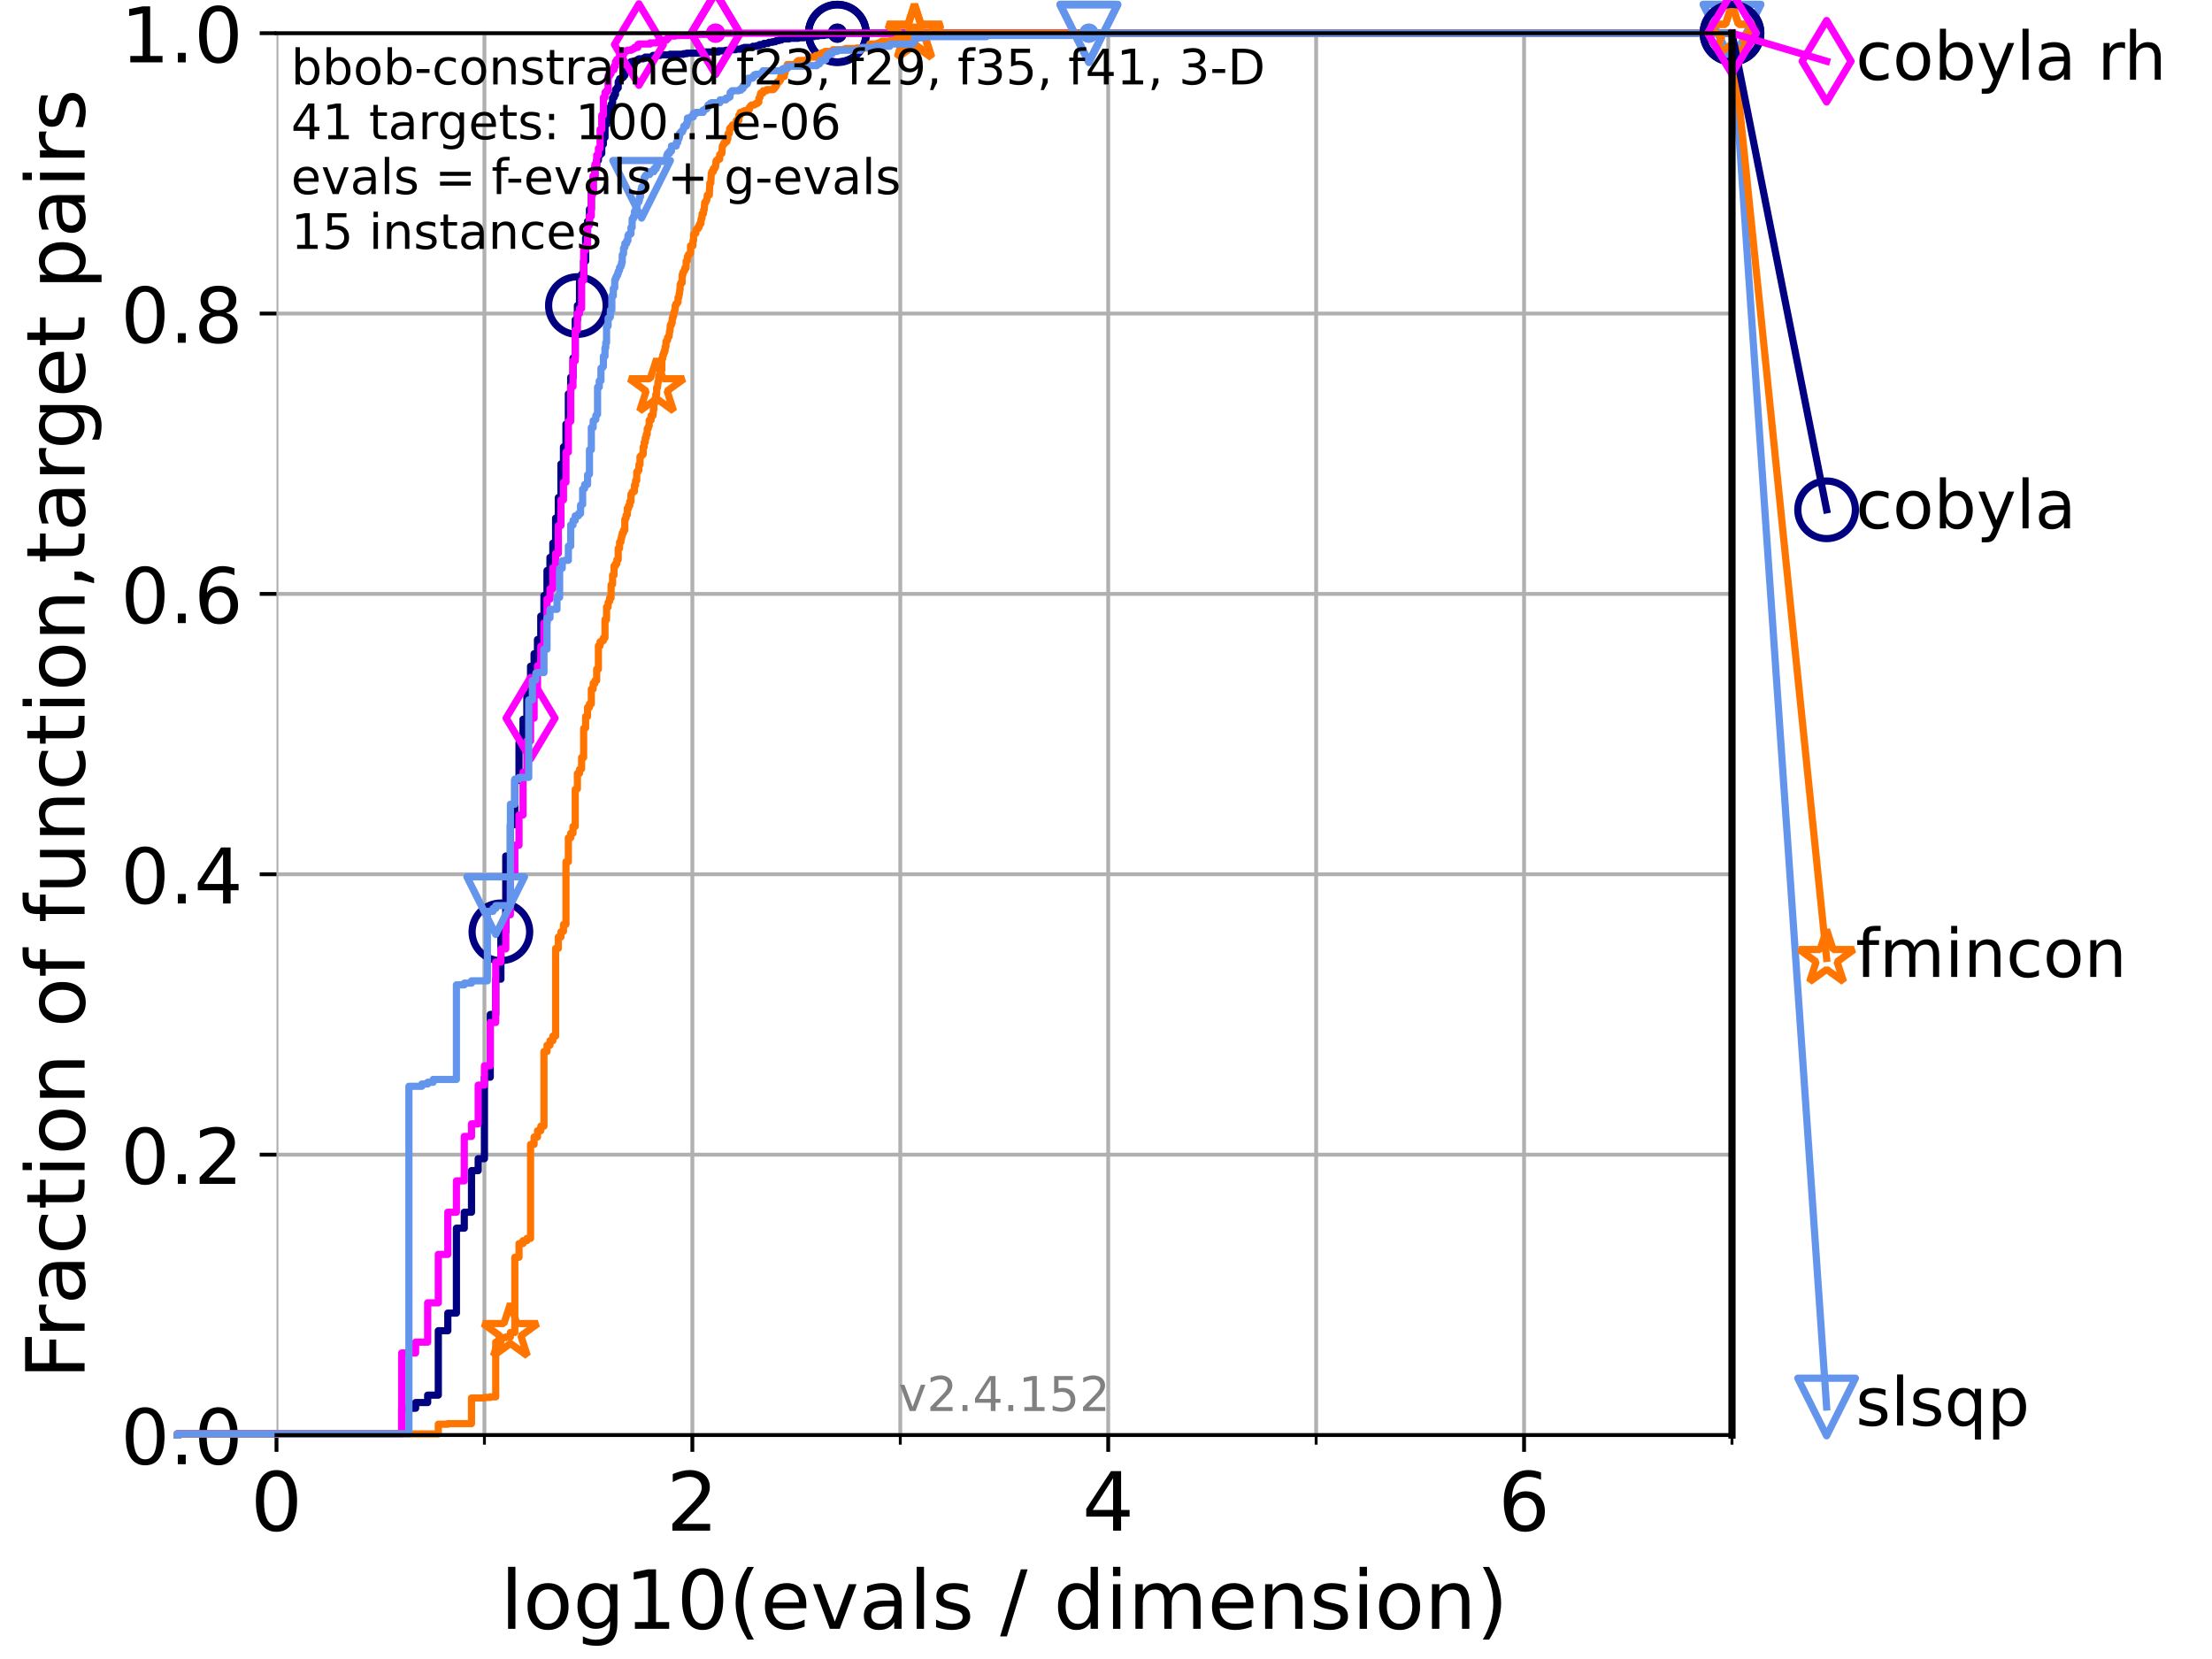 <?xml version="1.0" encoding="utf-8" standalone="no"?>
<!DOCTYPE svg PUBLIC "-//W3C//DTD SVG 1.1//EN"
  "http://www.w3.org/Graphics/SVG/1.1/DTD/svg11.dtd">
<!-- Created with matplotlib (https://matplotlib.org/) -->
<svg height="345.6pt" version="1.1" viewBox="0 0 460.8 345.6" width="460.8pt" xmlns="http://www.w3.org/2000/svg" xmlns:xlink="http://www.w3.org/1999/xlink">
 <defs>
  <style type="text/css">*{stroke-linecap:butt;stroke-linejoin:round;}</style>
 </defs>
 <g id="figure_1">
  <g id="patch_1">
   <path d="M 0 345.6 
L 460.8 345.6 
L 460.8 0 
L 0 0 
z
" style="fill:#ffffff;"/>
  </g>
  <g id="axes_1">
   <g id="patch_2">
    <path d="M 57.6 298.944 
L 360.806 298.944 
L 360.806 6.912 
L 57.6 6.912 
z
" style="fill:#ffffff;"/>
   </g>
   <g id="matplotlib.axis_1">
    <g id="xtick_1">
     <g id="line2d_1">
      <path clip-path="url(#p5dc0cbe3ea)" d="M 57.6 298.944 
L 57.6 6.912 
" style="fill:none;stroke:#b0b0b0;stroke-linecap:square;stroke-width:0.8;"/>
     </g>
     <g id="line2d_2">
      <defs>
       <path d="M 0 0 
L 0 3.5 
" id="m4e164c77f1" style="stroke:#000000;stroke-width:0.8;"/>
      </defs>
      <g>
       <use style="stroke:#000000;stroke-width:0.8;" x="57.6" xlink:href="#m4e164c77f1" y="298.944"/>
      </g>
     </g>
     <g id="text_1">
      <!-- 0 -->
      <g transform="translate(52.192 318.861)scale(0.17 -0.17)">
       <defs>
        <path d="M 31.781 66.406 
Q 24.172 66.406 20.328 58.906 
Q 16.5 51.422 16.5 36.375 
Q 16.5 21.391 20.328 13.891 
Q 24.172 6.391 31.781 6.391 
Q 39.453 6.391 43.281 13.891 
Q 47.125 21.391 47.125 36.375 
Q 47.125 51.422 43.281 58.906 
Q 39.453 66.406 31.781 66.406 
z
M 31.781 74.219 
Q 44.047 74.219 50.516 64.516 
Q 56.984 54.828 56.984 36.375 
Q 56.984 17.969 50.516 8.266 
Q 44.047 -1.422 31.781 -1.422 
Q 19.531 -1.422 13.062 8.266 
Q 6.594 17.969 6.594 36.375 
Q 6.594 54.828 13.062 64.516 
Q 19.531 74.219 31.781 74.219 
z
" id="DejaVuSans-48"/>
       </defs>
       <use xlink:href="#DejaVuSans-48"/>
      </g>
     </g>
    </g>
    <g id="xtick_2">
     <g id="line2d_3">
      <path clip-path="url(#p5dc0cbe3ea)" d="M 144.23 298.944 
L 144.23 6.912 
" style="fill:none;stroke:#b0b0b0;stroke-linecap:square;stroke-width:0.8;"/>
     </g>
     <g id="line2d_4">
      <g>
       <use style="stroke:#000000;stroke-width:0.8;" x="144.23" xlink:href="#m4e164c77f1" y="298.944"/>
      </g>
     </g>
     <g id="text_2">
      <!-- 2 -->
      <g transform="translate(138.822 318.861)scale(0.17 -0.17)">
       <defs>
        <path d="M 19.188 8.297 
L 53.609 8.297 
L 53.609 0 
L 7.328 0 
L 7.328 8.297 
Q 12.938 14.109 22.625 23.891 
Q 32.328 33.688 34.812 36.531 
Q 39.547 41.844 41.422 45.531 
Q 43.312 49.219 43.312 52.781 
Q 43.312 58.594 39.234 62.25 
Q 35.156 65.922 28.609 65.922 
Q 23.969 65.922 18.812 64.312 
Q 13.672 62.703 7.812 59.422 
L 7.812 69.391 
Q 13.766 71.781 18.938 73 
Q 24.125 74.219 28.422 74.219 
Q 39.75 74.219 46.484 68.547 
Q 53.219 62.891 53.219 53.422 
Q 53.219 48.922 51.531 44.891 
Q 49.859 40.875 45.406 35.406 
Q 44.188 33.984 37.641 27.219 
Q 31.109 20.453 19.188 8.297 
z
" id="DejaVuSans-50"/>
       </defs>
       <use xlink:href="#DejaVuSans-50"/>
      </g>
     </g>
    </g>
    <g id="xtick_3">
     <g id="line2d_5">
      <path clip-path="url(#p5dc0cbe3ea)" d="M 230.861 298.944 
L 230.861 6.912 
" style="fill:none;stroke:#b0b0b0;stroke-linecap:square;stroke-width:0.8;"/>
     </g>
     <g id="line2d_6">
      <g>
       <use style="stroke:#000000;stroke-width:0.8;" x="230.861" xlink:href="#m4e164c77f1" y="298.944"/>
      </g>
     </g>
     <g id="text_3">
      <!-- 4 -->
      <g transform="translate(225.453 318.861)scale(0.17 -0.17)">
       <defs>
        <path d="M 37.797 64.312 
L 12.891 25.391 
L 37.797 25.391 
z
M 35.203 72.906 
L 47.609 72.906 
L 47.609 25.391 
L 58.016 25.391 
L 58.016 17.188 
L 47.609 17.188 
L 47.609 0 
L 37.797 0 
L 37.797 17.188 
L 4.891 17.188 
L 4.891 26.703 
z
" id="DejaVuSans-52"/>
       </defs>
       <use xlink:href="#DejaVuSans-52"/>
      </g>
     </g>
    </g>
    <g id="xtick_4">
     <g id="line2d_7">
      <path clip-path="url(#p5dc0cbe3ea)" d="M 317.491 298.944 
L 317.491 6.912 
" style="fill:none;stroke:#b0b0b0;stroke-linecap:square;stroke-width:0.8;"/>
     </g>
     <g id="line2d_8">
      <g>
       <use style="stroke:#000000;stroke-width:0.8;" x="317.491" xlink:href="#m4e164c77f1" y="298.944"/>
      </g>
     </g>
     <g id="text_4">
      <!-- 6 -->
      <g transform="translate(312.083 318.861)scale(0.17 -0.17)">
       <defs>
        <path d="M 33.016 40.375 
Q 26.375 40.375 22.484 35.828 
Q 18.609 31.297 18.609 23.391 
Q 18.609 15.531 22.484 10.953 
Q 26.375 6.391 33.016 6.391 
Q 39.656 6.391 43.531 10.953 
Q 47.406 15.531 47.406 23.391 
Q 47.406 31.297 43.531 35.828 
Q 39.656 40.375 33.016 40.375 
z
M 52.594 71.297 
L 52.594 62.312 
Q 48.875 64.062 45.094 64.984 
Q 41.312 65.922 37.594 65.922 
Q 27.828 65.922 22.672 59.328 
Q 17.531 52.734 16.797 39.406 
Q 19.672 43.656 24.016 45.922 
Q 28.375 48.188 33.594 48.188 
Q 44.578 48.188 50.953 41.516 
Q 57.328 34.859 57.328 23.391 
Q 57.328 12.156 50.688 5.359 
Q 44.047 -1.422 33.016 -1.422 
Q 20.359 -1.422 13.672 8.266 
Q 6.984 17.969 6.984 36.375 
Q 6.984 53.656 15.188 63.938 
Q 23.391 74.219 37.203 74.219 
Q 40.922 74.219 44.703 73.484 
Q 48.484 72.75 52.594 71.297 
z
" id="DejaVuSans-54"/>
       </defs>
       <use xlink:href="#DejaVuSans-54"/>
      </g>
     </g>
    </g>
    <g id="xtick_5">
     <g id="line2d_9">
      <path clip-path="url(#p5dc0cbe3ea)" d="M 100.915 298.944 
L 100.915 6.912 
" style="fill:none;stroke:#b0b0b0;stroke-linecap:square;stroke-width:0.8;"/>
     </g>
     <g id="line2d_10">
      <defs>
       <path d="M 0 0 
L 0 2 
" id="m942ca007dd" style="stroke:#000000;stroke-width:0.6;"/>
      </defs>
      <g>
       <use style="stroke:#000000;stroke-width:0.6;" x="100.915" xlink:href="#m942ca007dd" y="298.944"/>
      </g>
     </g>
    </g>
    <g id="xtick_6">
     <g id="line2d_11">
      <path clip-path="url(#p5dc0cbe3ea)" d="M 187.546 298.944 
L 187.546 6.912 
" style="fill:none;stroke:#b0b0b0;stroke-linecap:square;stroke-width:0.8;"/>
     </g>
     <g id="line2d_12">
      <g>
       <use style="stroke:#000000;stroke-width:0.6;" x="187.546" xlink:href="#m942ca007dd" y="298.944"/>
      </g>
     </g>
    </g>
    <g id="xtick_7">
     <g id="line2d_13">
      <path clip-path="url(#p5dc0cbe3ea)" d="M 274.176 298.944 
L 274.176 6.912 
" style="fill:none;stroke:#b0b0b0;stroke-linecap:square;stroke-width:0.8;"/>
     </g>
     <g id="line2d_14">
      <g>
       <use style="stroke:#000000;stroke-width:0.6;" x="274.176" xlink:href="#m942ca007dd" y="298.944"/>
      </g>
     </g>
    </g>
    <g id="xtick_8">
     <g id="line2d_15">
      <path clip-path="url(#p5dc0cbe3ea)" d="M 360.806 298.944 
L 360.806 6.912 
" style="fill:none;stroke:#b0b0b0;stroke-linecap:square;stroke-width:0.8;"/>
     </g>
     <g id="line2d_16">
      <g>
       <use style="stroke:#000000;stroke-width:0.6;" x="360.806" xlink:href="#m942ca007dd" y="298.944"/>
      </g>
     </g>
    </g>
    <g id="text_5">
     <!-- log10(evals / dimension) -->
     <g transform="translate(104.239 339.314)scale(0.17 -0.17)">
      <defs>
       <path d="M 9.422 75.984 
L 18.406 75.984 
L 18.406 0 
L 9.422 0 
z
" id="DejaVuSans-108"/>
       <path d="M 30.609 48.391 
Q 23.391 48.391 19.188 42.75 
Q 14.984 37.109 14.984 27.297 
Q 14.984 17.484 19.156 11.844 
Q 23.344 6.203 30.609 6.203 
Q 37.797 6.203 41.984 11.859 
Q 46.188 17.531 46.188 27.297 
Q 46.188 37.016 41.984 42.703 
Q 37.797 48.391 30.609 48.391 
z
M 30.609 56 
Q 42.328 56 49.016 48.375 
Q 55.719 40.766 55.719 27.297 
Q 55.719 13.875 49.016 6.219 
Q 42.328 -1.422 30.609 -1.422 
Q 18.844 -1.422 12.172 6.219 
Q 5.516 13.875 5.516 27.297 
Q 5.516 40.766 12.172 48.375 
Q 18.844 56 30.609 56 
z
" id="DejaVuSans-111"/>
       <path d="M 45.406 27.984 
Q 45.406 37.75 41.375 43.109 
Q 37.359 48.484 30.078 48.484 
Q 22.859 48.484 18.828 43.109 
Q 14.797 37.75 14.797 27.984 
Q 14.797 18.266 18.828 12.891 
Q 22.859 7.516 30.078 7.516 
Q 37.359 7.516 41.375 12.891 
Q 45.406 18.266 45.406 27.984 
z
M 54.391 6.781 
Q 54.391 -7.172 48.188 -13.984 
Q 42 -20.797 29.203 -20.797 
Q 24.469 -20.797 20.266 -20.094 
Q 16.062 -19.391 12.109 -17.922 
L 12.109 -9.188 
Q 16.062 -11.328 19.922 -12.344 
Q 23.781 -13.375 27.781 -13.375 
Q 36.625 -13.375 41.016 -8.766 
Q 45.406 -4.156 45.406 5.172 
L 45.406 9.625 
Q 42.625 4.781 38.281 2.391 
Q 33.938 0 27.875 0 
Q 17.828 0 11.672 7.656 
Q 5.516 15.328 5.516 27.984 
Q 5.516 40.672 11.672 48.328 
Q 17.828 56 27.875 56 
Q 33.938 56 38.281 53.609 
Q 42.625 51.219 45.406 46.391 
L 45.406 54.688 
L 54.391 54.688 
z
" id="DejaVuSans-103"/>
       <path d="M 12.406 8.297 
L 28.516 8.297 
L 28.516 63.922 
L 10.984 60.406 
L 10.984 69.391 
L 28.422 72.906 
L 38.281 72.906 
L 38.281 8.297 
L 54.391 8.297 
L 54.391 0 
L 12.406 0 
z
" id="DejaVuSans-49"/>
       <path d="M 31 75.875 
Q 24.469 64.656 21.281 53.656 
Q 18.109 42.672 18.109 31.391 
Q 18.109 20.125 21.312 9.062 
Q 24.516 -2 31 -13.188 
L 23.188 -13.188 
Q 15.875 -1.703 12.234 9.375 
Q 8.594 20.453 8.594 31.391 
Q 8.594 42.281 12.203 53.312 
Q 15.828 64.359 23.188 75.875 
z
" id="DejaVuSans-40"/>
       <path d="M 56.203 29.594 
L 56.203 25.203 
L 14.891 25.203 
Q 15.484 15.922 20.484 11.062 
Q 25.484 6.203 34.422 6.203 
Q 39.594 6.203 44.453 7.469 
Q 49.312 8.734 54.109 11.281 
L 54.109 2.781 
Q 49.266 0.734 44.188 -0.344 
Q 39.109 -1.422 33.891 -1.422 
Q 20.797 -1.422 13.156 6.188 
Q 5.516 13.812 5.516 26.812 
Q 5.516 40.234 12.766 48.109 
Q 20.016 56 32.328 56 
Q 43.359 56 49.781 48.891 
Q 56.203 41.797 56.203 29.594 
z
M 47.219 32.234 
Q 47.125 39.594 43.094 43.984 
Q 39.062 48.391 32.422 48.391 
Q 24.906 48.391 20.391 44.141 
Q 15.875 39.891 15.188 32.172 
z
" id="DejaVuSans-101"/>
       <path d="M 2.984 54.688 
L 12.5 54.688 
L 29.594 8.797 
L 46.688 54.688 
L 56.203 54.688 
L 35.688 0 
L 23.484 0 
z
" id="DejaVuSans-118"/>
       <path d="M 34.281 27.484 
Q 23.391 27.484 19.188 25 
Q 14.984 22.516 14.984 16.5 
Q 14.984 11.719 18.141 8.906 
Q 21.297 6.109 26.703 6.109 
Q 34.188 6.109 38.703 11.406 
Q 43.219 16.703 43.219 25.484 
L 43.219 27.484 
z
M 52.203 31.203 
L 52.203 0 
L 43.219 0 
L 43.219 8.297 
Q 40.141 3.328 35.547 0.953 
Q 30.953 -1.422 24.312 -1.422 
Q 15.922 -1.422 10.953 3.297 
Q 6 8.016 6 15.922 
Q 6 25.141 12.172 29.828 
Q 18.359 34.516 30.609 34.516 
L 43.219 34.516 
L 43.219 35.406 
Q 43.219 41.609 39.141 45 
Q 35.062 48.391 27.688 48.391 
Q 23 48.391 18.547 47.266 
Q 14.109 46.141 10.016 43.891 
L 10.016 52.203 
Q 14.938 54.109 19.578 55.047 
Q 24.219 56 28.609 56 
Q 40.484 56 46.344 49.844 
Q 52.203 43.703 52.203 31.203 
z
" id="DejaVuSans-97"/>
       <path d="M 44.281 53.078 
L 44.281 44.578 
Q 40.484 46.531 36.375 47.5 
Q 32.281 48.484 27.875 48.484 
Q 21.188 48.484 17.844 46.438 
Q 14.5 44.391 14.5 40.281 
Q 14.5 37.156 16.891 35.375 
Q 19.281 33.594 26.516 31.984 
L 29.594 31.297 
Q 39.156 29.25 43.188 25.516 
Q 47.219 21.781 47.219 15.094 
Q 47.219 7.469 41.188 3.016 
Q 35.156 -1.422 24.609 -1.422 
Q 20.219 -1.422 15.453 -0.562 
Q 10.688 0.297 5.422 2 
L 5.422 11.281 
Q 10.406 8.688 15.234 7.391 
Q 20.062 6.109 24.812 6.109 
Q 31.156 6.109 34.562 8.281 
Q 37.984 10.453 37.984 14.406 
Q 37.984 18.062 35.516 20.016 
Q 33.062 21.969 24.703 23.781 
L 21.578 24.516 
Q 13.234 26.266 9.516 29.906 
Q 5.812 33.547 5.812 39.891 
Q 5.812 47.609 11.281 51.797 
Q 16.75 56 26.812 56 
Q 31.781 56 36.172 55.266 
Q 40.578 54.547 44.281 53.078 
z
" id="DejaVuSans-115"/>
       <path id="DejaVuSans-32"/>
       <path d="M 25.391 72.906 
L 33.688 72.906 
L 8.297 -9.281 
L 0 -9.281 
z
" id="DejaVuSans-47"/>
       <path d="M 45.406 46.391 
L 45.406 75.984 
L 54.391 75.984 
L 54.391 0 
L 45.406 0 
L 45.406 8.203 
Q 42.578 3.328 38.25 0.953 
Q 33.938 -1.422 27.875 -1.422 
Q 17.969 -1.422 11.734 6.484 
Q 5.516 14.406 5.516 27.297 
Q 5.516 40.188 11.734 48.094 
Q 17.969 56 27.875 56 
Q 33.938 56 38.25 53.625 
Q 42.578 51.266 45.406 46.391 
z
M 14.797 27.297 
Q 14.797 17.391 18.875 11.75 
Q 22.953 6.109 30.078 6.109 
Q 37.203 6.109 41.297 11.75 
Q 45.406 17.391 45.406 27.297 
Q 45.406 37.203 41.297 42.844 
Q 37.203 48.484 30.078 48.484 
Q 22.953 48.484 18.875 42.844 
Q 14.797 37.203 14.797 27.297 
z
" id="DejaVuSans-100"/>
       <path d="M 9.422 54.688 
L 18.406 54.688 
L 18.406 0 
L 9.422 0 
z
M 9.422 75.984 
L 18.406 75.984 
L 18.406 64.594 
L 9.422 64.594 
z
" id="DejaVuSans-105"/>
       <path d="M 52 44.188 
Q 55.375 50.25 60.062 53.125 
Q 64.75 56 71.094 56 
Q 79.641 56 84.281 50.016 
Q 88.922 44.047 88.922 33.016 
L 88.922 0 
L 79.891 0 
L 79.891 32.719 
Q 79.891 40.578 77.094 44.375 
Q 74.312 48.188 68.609 48.188 
Q 61.625 48.188 57.562 43.547 
Q 53.516 38.922 53.516 30.906 
L 53.516 0 
L 44.484 0 
L 44.484 32.719 
Q 44.484 40.625 41.703 44.406 
Q 38.922 48.188 33.109 48.188 
Q 26.219 48.188 22.156 43.531 
Q 18.109 38.875 18.109 30.906 
L 18.109 0 
L 9.078 0 
L 9.078 54.688 
L 18.109 54.688 
L 18.109 46.188 
Q 21.188 51.219 25.484 53.609 
Q 29.781 56 35.688 56 
Q 41.656 56 45.828 52.969 
Q 50 49.953 52 44.188 
z
" id="DejaVuSans-109"/>
       <path d="M 54.891 33.016 
L 54.891 0 
L 45.906 0 
L 45.906 32.719 
Q 45.906 40.484 42.875 44.328 
Q 39.844 48.188 33.797 48.188 
Q 26.516 48.188 22.312 43.547 
Q 18.109 38.922 18.109 30.906 
L 18.109 0 
L 9.078 0 
L 9.078 54.688 
L 18.109 54.688 
L 18.109 46.188 
Q 21.344 51.125 25.703 53.562 
Q 30.078 56 35.797 56 
Q 45.219 56 50.047 50.172 
Q 54.891 44.344 54.891 33.016 
z
" id="DejaVuSans-110"/>
       <path d="M 8.016 75.875 
L 15.828 75.875 
Q 23.141 64.359 26.781 53.312 
Q 30.422 42.281 30.422 31.391 
Q 30.422 20.453 26.781 9.375 
Q 23.141 -1.703 15.828 -13.188 
L 8.016 -13.188 
Q 14.5 -2 17.703 9.062 
Q 20.906 20.125 20.906 31.391 
Q 20.906 42.672 17.703 53.656 
Q 14.5 64.656 8.016 75.875 
z
" id="DejaVuSans-41"/>
      </defs>
      <use xlink:href="#DejaVuSans-108"/>
      <use x="27.783" xlink:href="#DejaVuSans-111"/>
      <use x="88.965" xlink:href="#DejaVuSans-103"/>
      <use x="152.441" xlink:href="#DejaVuSans-49"/>
      <use x="216.064" xlink:href="#DejaVuSans-48"/>
      <use x="279.688" xlink:href="#DejaVuSans-40"/>
      <use x="318.701" xlink:href="#DejaVuSans-101"/>
      <use x="380.225" xlink:href="#DejaVuSans-118"/>
      <use x="439.404" xlink:href="#DejaVuSans-97"/>
      <use x="500.684" xlink:href="#DejaVuSans-108"/>
      <use x="528.467" xlink:href="#DejaVuSans-115"/>
      <use x="580.566" xlink:href="#DejaVuSans-32"/>
      <use x="612.354" xlink:href="#DejaVuSans-47"/>
      <use x="646.045" xlink:href="#DejaVuSans-32"/>
      <use x="677.832" xlink:href="#DejaVuSans-100"/>
      <use x="741.309" xlink:href="#DejaVuSans-105"/>
      <use x="769.092" xlink:href="#DejaVuSans-109"/>
      <use x="866.504" xlink:href="#DejaVuSans-101"/>
      <use x="928.027" xlink:href="#DejaVuSans-110"/>
      <use x="991.406" xlink:href="#DejaVuSans-115"/>
      <use x="1043.506" xlink:href="#DejaVuSans-105"/>
      <use x="1071.289" xlink:href="#DejaVuSans-111"/>
      <use x="1132.471" xlink:href="#DejaVuSans-110"/>
      <use x="1195.85" xlink:href="#DejaVuSans-41"/>
     </g>
    </g>
   </g>
   <g id="matplotlib.axis_2">
    <g id="ytick_1">
     <g id="line2d_17">
      <path clip-path="url(#p5dc0cbe3ea)" d="M 57.6 298.944 
L 360.806 298.944 
" style="fill:none;stroke:#b0b0b0;stroke-linecap:square;stroke-width:0.8;"/>
     </g>
     <g id="line2d_18">
      <defs>
       <path d="M 0 0 
L -3.5 0 
" id="m70e52bef65" style="stroke:#000000;stroke-width:0.8;"/>
      </defs>
      <g>
       <use style="stroke:#000000;stroke-width:0.8;" x="57.6" xlink:href="#m70e52bef65" y="298.944"/>
      </g>
     </g>
     <g id="text_6">
      <!-- 0.0 -->
      <g transform="translate(25.155 305.023)scale(0.16 -0.16)">
       <defs>
        <path d="M 10.688 12.406 
L 21 12.406 
L 21 0 
L 10.688 0 
z
" id="DejaVuSans-46"/>
       </defs>
       <use xlink:href="#DejaVuSans-48"/>
       <use x="63.623" xlink:href="#DejaVuSans-46"/>
       <use x="95.41" xlink:href="#DejaVuSans-48"/>
      </g>
     </g>
    </g>
    <g id="ytick_2">
     <g id="line2d_19">
      <path clip-path="url(#p5dc0cbe3ea)" d="M 57.6 240.538 
L 360.806 240.538 
" style="fill:none;stroke:#b0b0b0;stroke-linecap:square;stroke-width:0.8;"/>
     </g>
     <g id="line2d_20">
      <g>
       <use style="stroke:#000000;stroke-width:0.8;" x="57.6" xlink:href="#m70e52bef65" y="240.538"/>
      </g>
     </g>
     <g id="text_7">
      <!-- 0.2 -->
      <g transform="translate(25.155 246.616)scale(0.16 -0.16)">
       <use xlink:href="#DejaVuSans-48"/>
       <use x="63.623" xlink:href="#DejaVuSans-46"/>
       <use x="95.41" xlink:href="#DejaVuSans-50"/>
      </g>
     </g>
    </g>
    <g id="ytick_3">
     <g id="line2d_21">
      <path clip-path="url(#p5dc0cbe3ea)" d="M 57.6 182.131 
L 360.806 182.131 
" style="fill:none;stroke:#b0b0b0;stroke-linecap:square;stroke-width:0.8;"/>
     </g>
     <g id="line2d_22">
      <g>
       <use style="stroke:#000000;stroke-width:0.8;" x="57.6" xlink:href="#m70e52bef65" y="182.131"/>
      </g>
     </g>
     <g id="text_8">
      <!-- 0.4 -->
      <g transform="translate(25.155 188.21)scale(0.16 -0.16)">
       <use xlink:href="#DejaVuSans-48"/>
       <use x="63.623" xlink:href="#DejaVuSans-46"/>
       <use x="95.41" xlink:href="#DejaVuSans-52"/>
      </g>
     </g>
    </g>
    <g id="ytick_4">
     <g id="line2d_23">
      <path clip-path="url(#p5dc0cbe3ea)" d="M 57.6 123.725 
L 360.806 123.725 
" style="fill:none;stroke:#b0b0b0;stroke-linecap:square;stroke-width:0.8;"/>
     </g>
     <g id="line2d_24">
      <g>
       <use style="stroke:#000000;stroke-width:0.8;" x="57.6" xlink:href="#m70e52bef65" y="123.725"/>
      </g>
     </g>
     <g id="text_9">
      <!-- 0.6 -->
      <g transform="translate(25.155 129.804)scale(0.16 -0.16)">
       <use xlink:href="#DejaVuSans-48"/>
       <use x="63.623" xlink:href="#DejaVuSans-46"/>
       <use x="95.41" xlink:href="#DejaVuSans-54"/>
      </g>
     </g>
    </g>
    <g id="ytick_5">
     <g id="line2d_25">
      <path clip-path="url(#p5dc0cbe3ea)" d="M 57.6 65.318 
L 360.806 65.318 
" style="fill:none;stroke:#b0b0b0;stroke-linecap:square;stroke-width:0.8;"/>
     </g>
     <g id="line2d_26">
      <g>
       <use style="stroke:#000000;stroke-width:0.8;" x="57.6" xlink:href="#m70e52bef65" y="65.318"/>
      </g>
     </g>
     <g id="text_10">
      <!-- 0.8 -->
      <g transform="translate(25.155 71.397)scale(0.16 -0.16)">
       <defs>
        <path d="M 31.781 34.625 
Q 24.75 34.625 20.719 30.859 
Q 16.703 27.094 16.703 20.516 
Q 16.703 13.922 20.719 10.156 
Q 24.75 6.391 31.781 6.391 
Q 38.812 6.391 42.859 10.172 
Q 46.922 13.969 46.922 20.516 
Q 46.922 27.094 42.891 30.859 
Q 38.875 34.625 31.781 34.625 
z
M 21.922 38.812 
Q 15.578 40.375 12.031 44.719 
Q 8.5 49.078 8.5 55.328 
Q 8.5 64.062 14.719 69.141 
Q 20.953 74.219 31.781 74.219 
Q 42.672 74.219 48.875 69.141 
Q 55.078 64.062 55.078 55.328 
Q 55.078 49.078 51.531 44.719 
Q 48 40.375 41.703 38.812 
Q 48.828 37.156 52.797 32.312 
Q 56.781 27.484 56.781 20.516 
Q 56.781 9.906 50.312 4.234 
Q 43.844 -1.422 31.781 -1.422 
Q 19.734 -1.422 13.25 4.234 
Q 6.781 9.906 6.781 20.516 
Q 6.781 27.484 10.781 32.312 
Q 14.797 37.156 21.922 38.812 
z
M 18.312 54.391 
Q 18.312 48.734 21.844 45.562 
Q 25.391 42.391 31.781 42.391 
Q 38.141 42.391 41.719 45.562 
Q 45.312 48.734 45.312 54.391 
Q 45.312 60.062 41.719 63.234 
Q 38.141 66.406 31.781 66.406 
Q 25.391 66.406 21.844 63.234 
Q 18.312 60.062 18.312 54.391 
z
" id="DejaVuSans-56"/>
       </defs>
       <use xlink:href="#DejaVuSans-48"/>
       <use x="63.623" xlink:href="#DejaVuSans-46"/>
       <use x="95.41" xlink:href="#DejaVuSans-56"/>
      </g>
     </g>
    </g>
    <g id="ytick_6">
     <g id="line2d_27">
      <path clip-path="url(#p5dc0cbe3ea)" d="M 57.6 6.912 
L 360.806 6.912 
" style="fill:none;stroke:#b0b0b0;stroke-linecap:square;stroke-width:0.8;"/>
     </g>
     <g id="line2d_28">
      <g>
       <use style="stroke:#000000;stroke-width:0.8;" x="57.6" xlink:href="#m70e52bef65" y="6.912"/>
      </g>
     </g>
     <g id="text_11">
      <!-- 1.0 -->
      <g transform="translate(25.155 12.991)scale(0.16 -0.16)">
       <use xlink:href="#DejaVuSans-49"/>
       <use x="63.623" xlink:href="#DejaVuSans-46"/>
       <use x="95.41" xlink:href="#DejaVuSans-48"/>
      </g>
     </g>
    </g>
    <g id="text_12">
     <!-- Fraction of function,target pairs -->
     <g transform="translate(17.62 287.313)rotate(-90)scale(0.17 -0.17)">
      <defs>
       <path d="M 9.812 72.906 
L 51.703 72.906 
L 51.703 64.594 
L 19.672 64.594 
L 19.672 43.109 
L 48.578 43.109 
L 48.578 34.812 
L 19.672 34.812 
L 19.672 0 
L 9.812 0 
z
" id="DejaVuSans-70"/>
       <path d="M 41.109 46.297 
Q 39.594 47.172 37.812 47.578 
Q 36.031 48 33.891 48 
Q 26.266 48 22.188 43.047 
Q 18.109 38.094 18.109 28.812 
L 18.109 0 
L 9.078 0 
L 9.078 54.688 
L 18.109 54.688 
L 18.109 46.188 
Q 20.953 51.172 25.484 53.578 
Q 30.031 56 36.531 56 
Q 37.453 56 38.578 55.875 
Q 39.703 55.766 41.062 55.516 
z
" id="DejaVuSans-114"/>
       <path d="M 48.781 52.594 
L 48.781 44.188 
Q 44.969 46.297 41.141 47.344 
Q 37.312 48.391 33.406 48.391 
Q 24.656 48.391 19.812 42.844 
Q 14.984 37.312 14.984 27.297 
Q 14.984 17.281 19.812 11.734 
Q 24.656 6.203 33.406 6.203 
Q 37.312 6.203 41.141 7.25 
Q 44.969 8.297 48.781 10.406 
L 48.781 2.094 
Q 45.016 0.344 40.984 -0.531 
Q 36.969 -1.422 32.422 -1.422 
Q 20.062 -1.422 12.781 6.344 
Q 5.516 14.109 5.516 27.297 
Q 5.516 40.672 12.859 48.328 
Q 20.219 56 33.016 56 
Q 37.156 56 41.109 55.141 
Q 45.062 54.297 48.781 52.594 
z
" id="DejaVuSans-99"/>
       <path d="M 18.312 70.219 
L 18.312 54.688 
L 36.812 54.688 
L 36.812 47.703 
L 18.312 47.703 
L 18.312 18.016 
Q 18.312 11.328 20.141 9.422 
Q 21.969 7.516 27.594 7.516 
L 36.812 7.516 
L 36.812 0 
L 27.594 0 
Q 17.188 0 13.234 3.875 
Q 9.281 7.766 9.281 18.016 
L 9.281 47.703 
L 2.688 47.703 
L 2.688 54.688 
L 9.281 54.688 
L 9.281 70.219 
z
" id="DejaVuSans-116"/>
       <path d="M 37.109 75.984 
L 37.109 68.5 
L 28.516 68.5 
Q 23.688 68.5 21.797 66.547 
Q 19.922 64.594 19.922 59.516 
L 19.922 54.688 
L 34.719 54.688 
L 34.719 47.703 
L 19.922 47.703 
L 19.922 0 
L 10.891 0 
L 10.891 47.703 
L 2.297 47.703 
L 2.297 54.688 
L 10.891 54.688 
L 10.891 58.5 
Q 10.891 67.625 15.141 71.797 
Q 19.391 75.984 28.609 75.984 
z
" id="DejaVuSans-102"/>
       <path d="M 8.5 21.578 
L 8.5 54.688 
L 17.484 54.688 
L 17.484 21.922 
Q 17.484 14.156 20.5 10.266 
Q 23.531 6.391 29.594 6.391 
Q 36.859 6.391 41.078 11.031 
Q 45.312 15.672 45.312 23.688 
L 45.312 54.688 
L 54.297 54.688 
L 54.297 0 
L 45.312 0 
L 45.312 8.406 
Q 42.047 3.422 37.719 1 
Q 33.406 -1.422 27.688 -1.422 
Q 18.266 -1.422 13.375 4.438 
Q 8.5 10.297 8.5 21.578 
z
M 31.109 56 
z
" id="DejaVuSans-117"/>
       <path d="M 11.719 12.406 
L 22.016 12.406 
L 22.016 4 
L 14.016 -11.625 
L 7.719 -11.625 
L 11.719 4 
z
" id="DejaVuSans-44"/>
       <path d="M 18.109 8.203 
L 18.109 -20.797 
L 9.078 -20.797 
L 9.078 54.688 
L 18.109 54.688 
L 18.109 46.391 
Q 20.953 51.266 25.266 53.625 
Q 29.594 56 35.594 56 
Q 45.562 56 51.781 48.094 
Q 58.016 40.188 58.016 27.297 
Q 58.016 14.406 51.781 6.484 
Q 45.562 -1.422 35.594 -1.422 
Q 29.594 -1.422 25.266 0.953 
Q 20.953 3.328 18.109 8.203 
z
M 48.688 27.297 
Q 48.688 37.203 44.609 42.844 
Q 40.531 48.484 33.406 48.484 
Q 26.266 48.484 22.188 42.844 
Q 18.109 37.203 18.109 27.297 
Q 18.109 17.391 22.188 11.75 
Q 26.266 6.109 33.406 6.109 
Q 40.531 6.109 44.609 11.75 
Q 48.688 17.391 48.688 27.297 
z
" id="DejaVuSans-112"/>
      </defs>
      <use xlink:href="#DejaVuSans-70"/>
      <use x="50.27" xlink:href="#DejaVuSans-114"/>
      <use x="91.383" xlink:href="#DejaVuSans-97"/>
      <use x="152.662" xlink:href="#DejaVuSans-99"/>
      <use x="207.643" xlink:href="#DejaVuSans-116"/>
      <use x="246.852" xlink:href="#DejaVuSans-105"/>
      <use x="274.635" xlink:href="#DejaVuSans-111"/>
      <use x="335.816" xlink:href="#DejaVuSans-110"/>
      <use x="399.195" xlink:href="#DejaVuSans-32"/>
      <use x="430.982" xlink:href="#DejaVuSans-111"/>
      <use x="492.164" xlink:href="#DejaVuSans-102"/>
      <use x="527.369" xlink:href="#DejaVuSans-32"/>
      <use x="559.156" xlink:href="#DejaVuSans-102"/>
      <use x="594.361" xlink:href="#DejaVuSans-117"/>
      <use x="657.74" xlink:href="#DejaVuSans-110"/>
      <use x="721.119" xlink:href="#DejaVuSans-99"/>
      <use x="776.1" xlink:href="#DejaVuSans-116"/>
      <use x="815.309" xlink:href="#DejaVuSans-105"/>
      <use x="843.092" xlink:href="#DejaVuSans-111"/>
      <use x="904.273" xlink:href="#DejaVuSans-110"/>
      <use x="967.652" xlink:href="#DejaVuSans-44"/>
      <use x="999.439" xlink:href="#DejaVuSans-116"/>
      <use x="1038.648" xlink:href="#DejaVuSans-97"/>
      <use x="1099.928" xlink:href="#DejaVuSans-114"/>
      <use x="1139.291" xlink:href="#DejaVuSans-103"/>
      <use x="1202.768" xlink:href="#DejaVuSans-101"/>
      <use x="1264.291" xlink:href="#DejaVuSans-116"/>
      <use x="1303.5" xlink:href="#DejaVuSans-32"/>
      <use x="1335.287" xlink:href="#DejaVuSans-112"/>
      <use x="1398.764" xlink:href="#DejaVuSans-97"/>
      <use x="1460.043" xlink:href="#DejaVuSans-105"/>
      <use x="1487.826" xlink:href="#DejaVuSans-114"/>
      <use x="1528.939" xlink:href="#DejaVuSans-115"/>
     </g>
    </g>
   </g>
   <g id="line2d_29">
    <defs>
     <path d="M 0 1.5 
C 0.398 1.5 0.779 1.342 1.061 1.061 
C 1.342 0.779 1.5 0.398 1.5 0 
C 1.5 -0.398 1.342 -0.779 1.061 -1.061 
C 0.779 -1.342 0.398 -1.5 0 -1.5 
C -0.398 -1.5 -0.779 -1.342 -1.061 -1.061 
C -1.342 -0.779 -1.5 -0.398 -1.5 0 
C -1.5 0.398 -1.342 0.779 -1.061 1.061 
C -0.779 1.342 -0.398 1.5 0 1.5 
z
" id="m6fabca2923" style="stroke:#000080;"/>
    </defs>
    <g>
     <use style="fill:#000080;stroke:#000080;" x="174.431" xlink:href="#m6fabca2923" y="6.912"/>
     <use style="fill:#000080;stroke:#000080;" x="174.431" xlink:href="#m6fabca2923" y="6.912"/>
    </g>
   </g>
   <g id="line2d_30">
    <path d="M 36.933 298.944 
L 36.933 298.707 
L 83.678 298.707 
L 83.678 293.365 
L 86.578 293.365 
L 86.578 292.177 
L 89.09 292.177 
L 89.09 290.634 
L 91.306 290.634 
L 91.306 277.22 
L 93.288 277.22 
L 93.288 273.54 
L 95.081 273.54 
L 95.081 255.851 
L 96.718 255.851 
L 96.718 252.528 
L 98.223 252.528 
L 98.223 243.862 
L 99.617 243.862 
L 99.617 241.369 
L 100.915 241.369 
L 100.915 224.393 
L 102.129 224.393 
L 102.129 211.334 
L 103.27 211.334 
L 103.27 203.974 
L 104.345 203.974 
L 104.345 194.121 
L 105.362 194.121 
L 105.362 178.332 
L 106.327 178.332 
L 106.327 171.803 
L 107.245 171.803 
L 107.245 162.544 
L 108.12 162.544 
L 108.12 154.709 
L 108.956 154.709 
L 108.956 149.841 
L 109.757 149.841 
L 109.757 144.618 
L 110.525 144.618 
L 110.525 138.801 
L 111.262 138.801 
L 111.262 136.19 
L 111.972 136.19 
L 111.972 133.222 
L 112.657 133.222 
L 112.657 128.355 
L 113.317 128.355 
L 113.317 124.081 
L 113.954 124.081 
L 113.954 118.858 
L 114.571 118.858 
L 114.571 116.127 
L 115.168 116.127 
L 115.168 113.159 
L 115.747 113.159 
L 115.747 107.936 
L 116.309 107.936 
L 116.309 103.662 
L 116.854 103.662 
L 116.854 96.658 
L 117.384 96.658 
L 117.384 93.097 
L 117.9 93.097 
L 117.9 88.349 
L 118.401 88.349 
L 118.401 82.057 
L 118.89 82.057 
L 118.89 78.614 
L 119.366 78.614 
L 119.366 74.578 
L 119.831 74.578 
L 119.831 66.624 
L 120.284 66.624 
L 120.284 63.656 
L 120.727 63.656 
L 120.727 58.196 
L 121.159 58.196 
L 121.159 57.127 
L 121.582 57.127 
L 121.582 54.397 
L 121.995 54.397 
L 121.995 49.53 
L 122.4 49.53 
L 122.4 46.087 
L 122.796 46.087 
L 122.796 43.594 
L 123.184 43.594 
L 123.184 40.033 
L 123.564 40.033 
L 123.564 36.946 
L 123.936 36.946 
L 123.936 34.691 
L 124.302 34.691 
L 124.302 33.385 
L 124.66 33.385 
L 124.66 32.316 
L 125.012 32.316 
L 125.012 31.96 
L 125.357 31.96 
L 125.357 30.061 
L 125.696 30.061 
L 125.696 28.636 
L 126.029 28.636 
L 126.029 25.906 
L 126.356 25.906 
L 126.356 25.194 
L 126.677 25.194 
L 126.677 23.294 
L 126.994 23.294 
L 126.994 22.463 
L 127.304 22.463 
L 127.304 21.751 
L 127.61 21.751 
L 127.61 20.326 
L 127.911 20.326 
L 127.911 19.733 
L 128.208 19.733 
L 128.208 18.665 
L 128.499 18.665 
L 128.499 18.308 
L 128.786 18.308 
L 128.786 17.003 
L 129.069 17.003 
L 129.069 16.409 
L 129.348 16.409 
L 129.348 16.29 
L 129.623 16.29 
L 129.623 16.053 
L 129.893 16.053 
L 129.893 15.697 
L 130.16 15.697 
L 130.16 14.866 
L 130.423 14.866 
L 130.423 14.747 
L 130.939 14.747 
L 130.939 14.272 
L 131.44 14.272 
L 131.44 12.848 
L 131.929 12.848 
L 131.929 12.729 
L 132.405 12.729 
L 132.405 12.61 
L 132.87 12.61 
L 132.87 12.373 
L 133.098 12.373 
L 133.098 12.254 
L 133.983 12.254 
L 133.983 12.135 
L 134.411 12.135 
L 134.411 11.898 
L 136.03 11.898 
L 136.03 11.542 
L 137.521 11.542 
L 137.521 11.423 
L 139.556 11.423 
L 139.556 11.304 
L 142.387 11.304 
L 142.387 11.186 
L 143.066 11.186 
L 143.066 11.067 
L 146.362 11.067 
L 146.362 10.948 
L 146.474 10.948 
L 146.474 10.83 
L 149.642 10.83 
L 149.642 10.592 
L 151.177 10.592 
L 151.177 10.473 
L 152.107 10.473 
L 152.107 10.355 
L 153.228 10.355 
L 153.228 10.236 
L 154.432 10.236 
L 154.432 10.117 
L 154.65 10.117 
L 154.65 9.999 
L 155.077 9.999 
L 155.077 9.88 
L 156.761 9.88 
L 156.825 9.642 
L 157.642 9.642 
L 157.642 9.524 
L 158.247 9.524 
L 158.247 9.286 
L 159.063 9.286 
L 159.119 9.049 
L 160.007 9.049 
L 160.007 8.93 
L 160.169 8.93 
L 160.169 8.811 
L 160.907 8.811 
L 160.907 8.693 
L 161.517 8.693 
L 161.517 8.574 
L 161.716 8.574 
L 161.716 8.455 
L 162.253 8.455 
L 162.253 8.337 
L 162.775 8.337 
L 162.775 8.218 
L 162.961 8.218 
L 162.961 8.099 
L 164.389 8.099 
L 164.389 7.98 
L 166.267 7.98 
L 166.267 7.862 
L 167.472 7.862 
L 167.472 7.743 
L 168.603 7.743 
L 168.603 7.624 
L 169.541 7.624 
L 169.541 7.506 
L 170.465 7.506 
L 170.465 7.387 
L 171.727 7.387 
L 171.727 7.268 
L 172.497 7.268 
L 172.497 7.149 
L 173.607 7.149 
L 173.607 7.031 
L 174.431 7.031 
L 174.431 6.912 
L 360.806 6.912 
L 360.806 6.912 
" style="fill:none;stroke:#000080;stroke-linecap:square;stroke-width:1.5;"/>
   </g>
   <g id="line2d_31">
    <defs>
     <path d="M 0 6 
C 1.591 6 3.117 5.368 4.243 4.243 
C 5.368 3.117 6 1.591 6 0 
C 6 -1.591 5.368 -3.117 4.243 -4.243 
C 3.117 -5.368 1.591 -6 0 -6 
C -1.591 -6 -3.117 -5.368 -4.243 -4.243 
C -5.368 -3.117 -6 -1.591 -6 0 
C -6 1.591 -5.368 3.117 -4.243 4.243 
C -3.117 5.368 -1.591 6 0 6 
z
" id="md040a9311e" style="stroke:#000080;stroke-width:1.5;"/>
    </defs>
    <g>
     <use style="fill-opacity:0;stroke:#000080;stroke-width:1.5;" x="104.345" xlink:href="#md040a9311e" y="194.121"/>
     <use style="fill-opacity:0;stroke:#000080;stroke-width:1.5;" x="120.284" xlink:href="#md040a9311e" y="63.656"/>
     <use style="fill-opacity:0;stroke:#000080;stroke-width:1.5;" x="174.431" xlink:href="#md040a9311e" y="7.031"/>
     <use style="fill-opacity:0;stroke:#000080;stroke-width:1.5;" x="174.431" xlink:href="#md040a9311e" y="6.912"/>
     <use style="fill-opacity:0;stroke:#000080;stroke-width:1.5;" x="174.431" xlink:href="#md040a9311e" y="6.912"/>
     <use style="fill-opacity:0;stroke:#000080;stroke-width:1.5;" x="360.806" xlink:href="#md040a9311e" y="6.912"/>
    </g>
   </g>
   <g id="line2d_32">
    <path style="fill:none;stroke:#000080;stroke-linecap:square;stroke-width:1.5;"/>
    <g/>
   </g>
   <g id="line2d_33">
    <defs>
     <path d="M 0 1.5 
C 0.398 1.5 0.779 1.342 1.061 1.061 
C 1.342 0.779 1.5 0.398 1.5 0 
C 1.5 -0.398 1.342 -0.779 1.061 -1.061 
C 0.779 -1.342 0.398 -1.5 0 -1.5 
C -0.398 -1.5 -0.779 -1.342 -1.061 -1.061 
C -1.342 -0.779 -1.5 -0.398 -1.5 0 
C -1.5 0.398 -1.342 0.779 -1.061 1.061 
C -0.779 1.342 -0.398 1.5 0 1.5 
z
" id="meebf3900ae" style="stroke:#ff00ff;"/>
    </defs>
    <g>
     <use style="fill:#ff00ff;stroke:#ff00ff;" x="149.069" xlink:href="#meebf3900ae" y="6.912"/>
     <use style="fill:#ff00ff;stroke:#ff00ff;" x="149.069" xlink:href="#meebf3900ae" y="6.912"/>
    </g>
   </g>
   <g id="line2d_34">
    <path d="M 36.933 298.944 
L 36.933 298.707 
L 83.678 298.707 
L 83.678 281.849 
L 86.578 281.849 
L 86.578 279.594 
L 89.09 279.594 
L 89.09 271.403 
L 91.306 271.403 
L 91.306 261.312 
L 93.288 261.312 
L 93.288 252.528 
L 95.081 252.528 
L 95.081 245.998 
L 96.718 245.998 
L 96.718 236.739 
L 98.223 236.739 
L 98.223 234.127 
L 99.617 234.127 
L 99.617 226.055 
L 100.915 226.055 
L 100.915 222.018 
L 102.129 222.018 
L 102.129 212.996 
L 103.27 212.996 
L 103.27 200.413 
L 104.345 200.413 
L 104.345 197.682 
L 105.362 197.682 
L 105.362 190.56 
L 106.327 190.56 
L 106.327 182.606 
L 107.245 182.606 
L 107.245 176.077 
L 108.12 176.077 
L 108.12 169.785 
L 108.956 169.785 
L 108.956 160.882 
L 109.757 160.882 
L 109.757 154.353 
L 110.525 154.353 
L 110.525 149.604 
L 111.262 149.604 
L 111.262 144.737 
L 111.972 144.737 
L 111.972 138.683 
L 112.657 138.683 
L 112.657 134.646 
L 113.317 134.646 
L 113.317 129.779 
L 113.954 129.779 
L 113.954 124.793 
L 114.571 124.793 
L 114.571 122.656 
L 115.168 122.656 
L 115.168 118.264 
L 115.747 118.264 
L 115.747 115.296 
L 116.309 115.296 
L 116.309 109.479 
L 116.854 109.479 
L 116.854 104.137 
L 117.384 104.137 
L 117.384 100.457 
L 117.9 100.457 
L 117.9 94.165 
L 118.401 94.165 
L 118.401 87.755 
L 118.89 87.755 
L 118.89 80.514 
L 119.366 80.514 
L 119.366 75.172 
L 119.831 75.172 
L 119.831 68.761 
L 120.284 68.761 
L 120.284 65.318 
L 120.727 65.318 
L 120.727 64.25 
L 121.159 64.25 
L 121.159 58.433 
L 121.582 58.433 
L 121.582 52.141 
L 121.995 52.141 
L 121.995 51.192 
L 122.4 51.192 
L 122.4 46.918 
L 122.796 46.918 
L 122.796 45.019 
L 123.184 45.019 
L 123.184 40.389 
L 123.564 40.389 
L 123.564 36.59 
L 123.936 36.59 
L 123.936 34.216 
L 124.302 34.216 
L 124.302 32.316 
L 124.66 32.316 
L 124.66 30.892 
L 125.012 30.892 
L 125.012 26.974 
L 125.357 26.974 
L 125.357 24.007 
L 125.696 24.007 
L 125.696 20.326 
L 126.029 20.326 
L 126.029 19.258 
L 126.356 19.258 
L 126.356 18.902 
L 126.677 18.902 
L 126.677 15.815 
L 126.994 15.815 
L 126.994 15.341 
L 127.304 15.341 
L 127.304 14.628 
L 127.61 14.628 
L 127.61 14.51 
L 127.911 14.51 
L 127.911 13.797 
L 128.208 13.797 
L 128.208 12.848 
L 128.499 12.848 
L 128.499 12.373 
L 128.786 12.373 
L 128.786 12.254 
L 129.069 12.254 
L 129.069 11.542 
L 129.623 11.542 
L 129.623 11.423 
L 129.893 11.423 
L 129.893 10.948 
L 130.16 10.948 
L 130.16 10.592 
L 130.683 10.592 
L 130.683 10.473 
L 131.44 10.473 
L 131.44 10.355 
L 131.686 10.355 
L 131.686 10.236 
L 131.929 10.236 
L 131.929 10.117 
L 132.169 10.117 
L 132.169 9.88 
L 132.87 9.88 
L 132.87 9.286 
L 133.098 9.286 
L 133.098 9.168 
L 135.439 9.168 
L 135.439 8.93 
L 136.79 8.93 
L 136.79 8.811 
L 137.699 8.811 
L 137.699 8.693 
L 137.876 8.693 
L 137.876 8.455 
L 138.224 8.455 
L 138.224 8.337 
L 138.902 8.337 
L 138.902 8.099 
L 139.068 8.099 
L 139.068 7.98 
L 139.232 7.98 
L 139.232 7.506 
L 140.65 7.506 
L 140.65 7.387 
L 143.462 7.387 
L 143.462 7.268 
L 144.603 7.268 
L 144.603 7.149 
L 147.66 7.149 
L 147.66 7.031 
L 149.069 7.031 
L 149.069 6.912 
L 360.806 6.912 
L 360.806 6.912 
" style="fill:none;stroke:#ff00ff;stroke-linecap:square;stroke-width:1.5;"/>
   </g>
   <g id="line2d_35">
    <defs>
     <path d="M -0 8.485 
L 5.091 0 
L 0 -8.485 
L -5.091 -0 
z
" id="m315e48237b" style="stroke:#ff00ff;stroke-linejoin:miter;stroke-width:1.5;"/>
    </defs>
    <g>
     <use style="fill-opacity:0;stroke:#ff00ff;stroke-linejoin:miter;stroke-width:1.5;" x="110.525" xlink:href="#m315e48237b" y="149.604"/>
     <use style="fill-opacity:0;stroke:#ff00ff;stroke-linejoin:miter;stroke-width:1.5;" x="133.098" xlink:href="#m315e48237b" y="9.286"/>
     <use style="fill-opacity:0;stroke:#ff00ff;stroke-linejoin:miter;stroke-width:1.5;" x="149.069" xlink:href="#m315e48237b" y="7.031"/>
     <use style="fill-opacity:0;stroke:#ff00ff;stroke-linejoin:miter;stroke-width:1.5;" x="149.069" xlink:href="#m315e48237b" y="6.912"/>
     <use style="fill-opacity:0;stroke:#ff00ff;stroke-linejoin:miter;stroke-width:1.5;" x="149.069" xlink:href="#m315e48237b" y="6.912"/>
     <use style="fill-opacity:0;stroke:#ff00ff;stroke-linejoin:miter;stroke-width:1.5;" x="360.806" xlink:href="#m315e48237b" y="6.912"/>
    </g>
   </g>
   <g id="line2d_36">
    <path style="fill:none;stroke:#ff00ff;stroke-linecap:square;stroke-width:1.5;"/>
    <g/>
   </g>
   <g id="line2d_37">
    <defs>
     <path d="M 0 1.5 
C 0.398 1.5 0.779 1.342 1.061 1.061 
C 1.342 0.779 1.5 0.398 1.5 0 
C 1.5 -0.398 1.342 -0.779 1.061 -1.061 
C 0.779 -1.342 0.398 -1.5 0 -1.5 
C -0.398 -1.5 -0.779 -1.342 -1.061 -1.061 
C -1.342 -0.779 -1.5 -0.398 -1.5 0 
C -1.5 0.398 -1.342 0.779 -1.061 1.061 
C -0.779 1.342 -0.398 1.5 0 1.5 
z
" id="m1ba5ca2c5e" style="stroke:#ff7500;"/>
    </defs>
    <g>
     <use style="fill:#ff7500;stroke:#ff7500;" x="190.51" xlink:href="#m1ba5ca2c5e" y="6.912"/>
     <use style="fill:#ff7500;stroke:#ff7500;" x="190.51" xlink:href="#m1ba5ca2c5e" y="6.912"/>
    </g>
   </g>
   <g id="line2d_38">
    <path d="M 36.933 298.944 
L 36.933 298.707 
L 91.306 298.707 
L 91.306 296.688 
L 93.288 296.688 
L 93.288 296.57 
L 98.223 296.57 
L 98.223 291.228 
L 100.915 291.228 
L 100.915 291.109 
L 102.129 291.109 
L 102.129 290.99 
L 103.27 290.99 
L 103.27 279.594 
L 104.345 279.594 
L 104.345 278.644 
L 105.362 278.644 
L 105.362 278.526 
L 106.327 278.526 
L 106.327 277.576 
L 107.245 277.576 
L 107.245 261.906 
L 108.12 261.906 
L 108.12 259.057 
L 108.956 259.057 
L 108.956 258.463 
L 109.757 258.463 
L 109.757 257.988 
L 110.525 257.988 
L 110.525 238.401 
L 111.262 238.401 
L 111.262 236.858 
L 111.972 236.858 
L 111.972 235.552 
L 112.657 235.552 
L 112.657 234.602 
L 113.317 234.602 
L 113.317 219.051 
L 113.954 219.051 
L 113.954 217.745 
L 114.571 217.745 
L 114.571 216.795 
L 115.168 216.795 
L 115.168 215.845 
L 115.747 215.845 
L 115.747 197.564 
L 116.309 197.564 
L 116.309 195.19 
L 116.854 195.19 
L 116.854 194.121 
L 117.121 194.121 
L 117.121 194.002 
L 117.384 194.002 
L 117.384 192.578 
L 117.9 192.578 
L 117.9 179.52 
L 118.401 179.52 
L 118.401 174.534 
L 118.89 174.534 
L 118.89 173.584 
L 119.366 173.584 
L 119.366 172.159 
L 119.831 172.159 
L 119.831 164.443 
L 120.059 164.443 
L 120.059 164.324 
L 120.284 164.324 
L 120.284 161.119 
L 120.727 161.119 
L 120.727 160.288 
L 120.944 160.288 
L 120.944 160.169 
L 121.159 160.169 
L 121.159 157.795 
L 121.582 157.795 
L 121.582 151.741 
L 121.79 151.741 
L 121.79 151.622 
L 121.995 151.622 
L 121.995 149.248 
L 122.4 149.248 
L 122.4 147.349 
L 122.796 147.349 
L 122.796 146.636 
L 123.184 146.636 
L 123.184 143.55 
L 123.564 143.55 
L 123.564 142.363 
L 123.936 142.363 
L 123.936 141.769 
L 124.302 141.769 
L 124.302 139.395 
L 124.66 139.395 
L 124.66 134.528 
L 125.012 134.528 
L 125.012 133.697 
L 125.357 133.697 
L 125.357 133.459 
L 125.696 133.459 
L 125.696 132.866 
L 126.029 132.866 
L 126.029 129.067 
L 126.356 129.067 
L 126.356 126.455 
L 126.677 126.455 
L 126.677 125.505 
L 126.836 125.505 
L 126.836 125.268 
L 126.994 125.268 
L 126.994 124.556 
L 127.304 124.556 
L 127.304 121.825 
L 127.458 121.825 
L 127.458 121.707 
L 127.61 121.707 
L 127.61 119.807 
L 127.911 119.807 
L 127.911 117.908 
L 128.208 117.908 
L 128.208 117.433 
L 128.499 117.433 
L 128.499 116.602 
L 128.786 116.602 
L 128.786 114.228 
L 129.069 114.228 
L 129.069 112.922 
L 129.348 112.922 
L 129.348 112.21 
L 129.486 112.21 
L 129.486 111.616 
L 129.623 111.616 
L 129.623 111.023 
L 129.893 111.023 
L 129.893 110.429 
L 130.16 110.429 
L 130.16 108.174 
L 130.292 108.174 
L 130.292 107.936 
L 130.423 107.936 
L 130.423 107.343 
L 130.553 107.343 
L 130.553 107.224 
L 130.683 107.224 
L 130.683 105.918 
L 130.939 105.918 
L 130.939 105.324 
L 131.191 105.324 
L 131.191 104.493 
L 131.44 104.493 
L 131.44 102.95 
L 131.564 102.95 
L 131.564 102.831 
L 131.686 102.831 
L 131.686 102.475 
L 131.929 102.475 
L 131.929 102.357 
L 132.169 102.357 
L 132.169 101.051 
L 132.405 101.051 
L 132.405 100.101 
L 132.639 100.101 
L 132.639 98.32 
L 132.87 98.32 
L 132.87 97.964 
L 133.098 97.964 
L 133.098 96.777 
L 133.323 96.777 
L 133.323 95.115 
L 133.546 95.115 
L 133.546 94.878 
L 133.766 94.878 
L 133.766 94.64 
L 133.983 94.64 
L 133.983 93.097 
L 134.198 93.097 
L 134.198 92.147 
L 134.411 92.147 
L 134.411 91.198 
L 134.621 91.198 
L 134.621 90.485 
L 134.829 90.485 
L 134.829 89.298 
L 135.034 89.298 
L 135.136 88.705 
L 135.238 88.705 
L 135.238 87.518 
L 135.638 87.518 
L 135.638 86.568 
L 136.03 86.568 
L 136.127 85.262 
L 136.223 85.262 
L 136.223 83.956 
L 136.414 83.956 
L 136.414 83.125 
L 136.603 83.125 
L 136.603 82.176 
L 136.79 82.176 
L 136.79 80.751 
L 136.975 80.751 
L 137.067 79.564 
L 137.159 79.564 
L 137.25 78.258 
L 137.341 78.258 
L 137.341 78.139 
L 137.521 78.139 
L 137.521 77.071 
L 137.876 77.071 
L 137.876 74.697 
L 138.051 74.697 
L 138.051 73.984 
L 138.224 73.984 
L 138.224 73.51 
L 138.396 73.51 
L 138.396 73.035 
L 138.566 73.035 
L 138.566 72.204 
L 138.735 72.204 
L 138.735 71.135 
L 138.902 71.135 
L 138.902 70.898 
L 139.068 70.898 
L 139.068 70.304 
L 139.232 70.304 
L 139.232 70.067 
L 139.395 70.067 
L 139.476 68.998 
L 139.556 68.998 
L 139.637 67.693 
L 139.875 67.693 
L 139.875 67.218 
L 140.033 67.218 
L 140.033 66.268 
L 140.189 66.268 
L 140.189 65.793 
L 140.344 65.793 
L 140.344 65.081 
L 140.497 65.081 
L 140.574 64.487 
L 140.65 64.487 
L 140.65 63.656 
L 140.801 63.656 
L 140.801 63.3 
L 140.951 63.3 
L 140.951 63.182 
L 141.099 63.182 
L 141.099 62.944 
L 141.247 62.944 
L 141.247 61.994 
L 141.393 61.994 
L 141.466 61.282 
L 141.538 61.282 
L 141.611 60.332 
L 141.683 60.332 
L 141.683 59.264 
L 141.826 59.264 
L 141.826 58.908 
L 142.109 58.908 
L 142.109 57.246 
L 142.248 57.246 
L 142.248 56.771 
L 142.387 56.771 
L 142.387 56.534 
L 142.525 56.534 
L 142.525 56.296 
L 142.662 56.296 
L 142.662 55.821 
L 142.933 55.821 
L 142.933 54.397 
L 143.066 54.397 
L 143.066 54.278 
L 143.199 54.278 
L 143.199 53.447 
L 143.331 53.447 
L 143.331 53.21 
L 143.462 53.21 
L 143.462 52.972 
L 143.722 52.972 
L 143.722 52.735 
L 143.85 52.735 
L 143.85 51.192 
L 144.355 51.192 
L 144.355 50.123 
L 144.48 50.123 
L 144.48 48.817 
L 144.725 48.817 
L 144.725 48.58 
L 144.968 48.58 
L 144.968 47.868 
L 145.148 47.868 
L 145.208 47.63 
L 145.444 47.63 
L 145.444 47.274 
L 145.678 47.274 
L 145.678 46.799 
L 145.794 46.799 
L 145.794 46.562 
L 146.023 46.562 
L 146.023 45.731 
L 146.137 45.731 
L 146.137 45.375 
L 146.25 45.375 
L 146.25 44.544 
L 146.53 44.544 
L 146.585 43.713 
L 146.695 43.713 
L 146.805 42.17 
L 147.022 42.17 
L 147.13 41.695 
L 147.237 41.695 
L 147.344 40.626 
L 147.764 40.626 
L 147.868 38.133 
L 148.074 38.133 
L 148.176 36.115 
L 148.277 36.115 
L 148.277 35.759 
L 148.578 35.759 
L 148.578 35.166 
L 148.874 35.166 
L 148.874 34.809 
L 149.069 34.809 
L 149.166 33.504 
L 149.262 33.504 
L 149.262 33.385 
L 149.548 33.385 
L 149.548 33.147 
L 149.922 33.147 
L 149.922 32.198 
L 150.107 32.198 
L 150.198 31.96 
L 150.38 31.96 
L 150.47 30.417 
L 150.56 30.417 
L 150.649 30.061 
L 150.827 30.061 
L 150.827 29.705 
L 151.177 29.705 
L 151.177 29.467 
L 151.435 29.467 
L 151.435 28.992 
L 151.605 28.992 
L 151.69 27.805 
L 151.941 27.805 
L 152.024 26.737 
L 152.107 26.737 
L 152.107 26.618 
L 152.434 26.618 
L 152.434 26.262 
L 152.596 26.262 
L 152.596 26.025 
L 153.306 26.025 
L 153.383 25.075 
L 153.915 25.075 
L 153.915 24.007 
L 154.212 24.007 
L 154.212 23.413 
L 154.793 23.413 
L 154.793 23.176 
L 155.077 23.176 
L 155.077 23.057 
L 155.564 23.057 
L 155.564 22.938 
L 155.769 22.938 
L 155.769 22.819 
L 156.106 22.819 
L 156.106 22.345 
L 156.305 22.345 
L 156.403 21.988 
L 156.567 21.988 
L 156.567 21.87 
L 157.144 21.87 
L 157.144 21.751 
L 157.332 21.751 
L 157.332 21.632 
L 157.519 21.632 
L 157.519 21.514 
L 157.826 21.514 
L 157.886 21.276 
L 158.068 21.276 
L 158.098 20.445 
L 158.187 20.445 
L 158.187 20.326 
L 158.306 20.326 
L 158.395 19.614 
L 158.484 19.614 
L 158.484 19.377 
L 158.948 19.377 
L 159.005 18.902 
L 159.679 18.902 
L 159.734 18.665 
L 161.113 18.665 
L 161.113 18.427 
L 161.367 18.427 
L 161.392 18.071 
L 161.617 18.071 
L 161.617 17.834 
L 161.766 17.834 
L 161.766 17.477 
L 161.962 17.477 
L 161.962 17.003 
L 162.397 17.003 
L 162.397 16.646 
L 162.634 16.646 
L 162.634 15.934 
L 163.374 15.934 
L 163.374 15.222 
L 163.554 15.222 
L 163.554 14.272 
L 163.998 14.272 
L 163.998 13.441 
L 165.914 13.441 
L 165.914 12.966 
L 166.111 12.966 
L 166.111 12.729 
L 166.345 12.729 
L 166.345 12.61 
L 168.239 12.61 
L 168.292 12.135 
L 168.431 12.135 
L 168.431 11.898 
L 169.961 11.898 
L 169.961 11.542 
L 170.895 11.542 
L 170.895 11.186 
L 171.107 11.186 
L 171.107 11.067 
L 171.316 11.067 
L 171.316 10.948 
L 171.872 10.948 
L 171.872 10.711 
L 173.528 10.711 
L 173.528 10.355 
L 175.791 10.355 
L 175.791 10.236 
L 176.116 10.236 
L 176.116 10.117 
L 178.452 10.117 
L 178.452 9.999 
L 180.547 9.999 
L 180.547 9.88 
L 181.085 9.88 
L 181.173 9.168 
L 182.678 9.168 
L 182.678 9.049 
L 183.032 9.049 
L 183.032 8.93 
L 183.332 8.93 
L 183.332 8.811 
L 183.566 8.811 
L 183.674 8.574 
L 185.459 8.574 
L 185.459 8.455 
L 186.207 8.455 
L 186.207 8.337 
L 186.62 8.337 
L 186.62 8.218 
L 186.752 8.218 
L 186.752 8.099 
L 187.664 8.099 
L 187.664 7.98 
L 187.869 7.98 
L 187.869 7.862 
L 188.332 7.862 
L 188.332 7.743 
L 189.52 7.743 
L 189.52 7.624 
L 189.767 7.624 
L 189.834 7.268 
L 190.316 7.268 
L 190.316 7.149 
L 190.51 7.149 
L 190.51 6.912 
L 360.806 6.912 
L 360.806 6.912 
" style="fill:none;stroke:#ff7500;stroke-linecap:square;stroke-width:1.5;"/>
   </g>
   <g id="line2d_39">
    <defs>
     <path d="M 0 -6 
L -1.347 -1.854 
L -5.706 -1.854 
L -2.18 0.708 
L -3.527 4.854 
L -0 2.292 
L 3.527 4.854 
L 2.18 0.708 
L 5.706 -1.854 
L 1.347 -1.854 
z
" id="ma3f9d5a2e4" style="stroke:#ff7500;stroke-linejoin:bevel;stroke-width:1.5;"/>
    </defs>
    <g>
     <use style="fill-opacity:0;stroke:#ff7500;stroke-linejoin:bevel;stroke-width:1.5;" x="106.327" xlink:href="#ma3f9d5a2e4" y="277.576"/>
     <use style="fill-opacity:0;stroke:#ff7500;stroke-linejoin:bevel;stroke-width:1.5;" x="136.79" xlink:href="#ma3f9d5a2e4" y="80.751"/>
     <use style="fill-opacity:0;stroke:#ff7500;stroke-linejoin:bevel;stroke-width:1.5;" x="190.51" xlink:href="#ma3f9d5a2e4" y="7.149"/>
     <use style="fill-opacity:0;stroke:#ff7500;stroke-linejoin:bevel;stroke-width:1.5;" x="190.51" xlink:href="#ma3f9d5a2e4" y="6.912"/>
     <use style="fill-opacity:0;stroke:#ff7500;stroke-linejoin:bevel;stroke-width:1.5;" x="190.51" xlink:href="#ma3f9d5a2e4" y="6.912"/>
     <use style="fill-opacity:0;stroke:#ff7500;stroke-linejoin:bevel;stroke-width:1.5;" x="360.806" xlink:href="#ma3f9d5a2e4" y="6.912"/>
    </g>
   </g>
   <g id="line2d_40">
    <path style="fill:none;stroke:#ff7500;stroke-linecap:square;stroke-width:1.5;"/>
    <g/>
   </g>
   <g id="line2d_41">
    <defs>
     <path d="M 0 1.5 
C 0.398 1.5 0.779 1.342 1.061 1.061 
C 1.342 0.779 1.5 0.398 1.5 0 
C 1.5 -0.398 1.342 -0.779 1.061 -1.061 
C 0.779 -1.342 0.398 -1.5 0 -1.5 
C -0.398 -1.5 -0.779 -1.342 -1.061 -1.061 
C -1.342 -0.779 -1.5 -0.398 -1.5 0 
C -1.5 0.398 -1.342 0.779 -1.061 1.061 
C -0.779 1.342 -0.398 1.5 0 1.5 
z
" id="mc6e204099f" style="stroke:#6495ed;"/>
    </defs>
    <g>
     <use style="fill:#6495ed;stroke:#6495ed;" x="226.832" xlink:href="#mc6e204099f" y="6.912"/>
     <use style="fill:#6495ed;stroke:#6495ed;" x="226.832" xlink:href="#mc6e204099f" y="6.912"/>
    </g>
   </g>
   <g id="line2d_42">
    <path d="M 36.933 298.944 
L 36.933 298.707 
L 85.184 298.707 
L 85.184 226.292 
L 87.876 226.292 
L 87.876 225.817 
L 89.09 225.817 
L 89.09 225.461 
L 90.231 225.461 
L 90.231 224.868 
L 95.081 224.868 
L 95.081 205.161 
L 96.718 205.161 
L 96.718 204.805 
L 98.223 204.805 
L 98.223 204.33 
L 101.532 204.33 
L 101.532 189.847 
L 102.708 189.847 
L 102.708 189.254 
L 103.27 189.254 
L 103.27 188.66 
L 106.327 188.66 
L 106.327 167.53 
L 107.245 167.53 
L 107.245 162.306 
L 108.12 162.306 
L 108.12 161.95 
L 110.145 161.95 
L 110.145 145.805 
L 110.897 145.805 
L 110.897 141.769 
L 111.262 141.769 
L 111.262 141.65 
L 111.621 141.65 
L 111.621 140.226 
L 111.972 140.226 
L 111.972 140.107 
L 113.317 140.107 
L 113.317 135.24 
L 113.954 135.24 
L 113.954 128.711 
L 114.571 128.711 
L 114.571 126.93 
L 116.03 126.93 
L 116.03 124.437 
L 116.584 124.437 
L 116.584 118.383 
L 117.121 118.383 
L 117.121 116.839 
L 117.644 116.839 
L 117.644 116.721 
L 118.401 116.721 
L 118.401 113.753 
L 118.89 113.753 
L 118.89 109.361 
L 119.366 109.361 
L 119.366 108.411 
L 119.831 108.411 
L 119.831 107.461 
L 120.507 107.461 
L 120.507 106.986 
L 120.944 106.986 
L 120.944 105.206 
L 121.159 105.206 
L 121.159 105.087 
L 121.372 105.087 
L 121.372 101.882 
L 121.582 101.882 
L 121.582 101.763 
L 121.79 101.763 
L 121.79 100.932 
L 122.4 100.932 
L 122.4 98.914 
L 122.599 98.914 
L 122.599 98.795 
L 122.796 98.795 
L 122.796 93.691 
L 123.184 93.691 
L 123.184 89.061 
L 123.564 89.061 
L 123.564 87.636 
L 123.751 87.636 
L 123.751 87.518 
L 123.936 87.518 
L 123.936 87.399 
L 124.12 87.399 
L 124.12 86.568 
L 124.302 86.568 
L 124.302 86.33 
L 124.482 86.33 
L 124.482 80.632 
L 124.837 80.632 
L 124.837 79.326 
L 125.185 79.326 
L 125.185 76.715 
L 125.357 76.715 
L 125.357 76.596 
L 125.527 76.596 
L 125.527 76.359 
L 125.696 76.359 
L 125.696 74.222 
L 126.029 74.222 
L 126.029 72.441 
L 126.193 72.441 
L 126.193 71.373 
L 126.356 71.373 
L 126.356 67.93 
L 126.677 67.93 
L 126.677 66.268 
L 126.994 66.268 
L 126.994 66.031 
L 127.15 66.031 
L 127.15 64.606 
L 127.458 64.606 
L 127.458 61.638 
L 127.761 61.638 
L 127.761 60.095 
L 127.911 60.095 
L 127.911 59.976 
L 128.06 59.976 
L 128.06 58.314 
L 128.208 58.314 
L 128.208 57.958 
L 128.354 57.958 
L 128.354 57.602 
L 128.499 57.602 
L 128.499 57.365 
L 128.643 57.365 
L 128.643 57.009 
L 128.786 57.009 
L 128.786 56.534 
L 128.928 56.534 
L 128.928 56.296 
L 129.069 56.296 
L 129.069 55.703 
L 129.209 55.703 
L 129.209 55.584 
L 129.348 55.584 
L 129.348 55.228 
L 129.486 55.228 
L 129.486 54.634 
L 129.623 54.634 
L 129.623 53.091 
L 129.759 53.091 
L 129.759 52.854 
L 129.893 52.854 
L 129.893 51.666 
L 130.027 51.666 
L 130.027 51.548 
L 130.16 51.548 
L 130.16 50.717 
L 130.553 50.717 
L 130.553 50.123 
L 130.811 50.123 
L 130.811 49.055 
L 130.939 49.055 
L 130.939 48.817 
L 131.316 48.817 
L 131.316 48.699 
L 131.44 48.699 
L 131.44 47.393 
L 131.686 47.393 
L 131.686 45.612 
L 131.929 45.612 
L 131.929 45.137 
L 132.169 45.137 
L 132.169 44.069 
L 132.405 44.069 
L 132.405 43.594 
L 132.523 43.594 
L 132.523 43.357 
L 132.639 43.357 
L 132.639 42.763 
L 132.755 42.763 
L 132.755 42.051 
L 133.098 42.051 
L 133.098 41.695 
L 133.211 41.695 
L 133.211 40.982 
L 133.435 40.982 
L 133.546 39.439 
L 133.656 39.439 
L 133.656 38.964 
L 134.091 38.964 
L 134.198 36.946 
L 134.411 36.946 
L 134.411 36.59 
L 134.621 36.59 
L 134.621 36.353 
L 135.339 36.353 
L 135.339 35.759 
L 136.223 35.759 
L 136.223 35.166 
L 136.697 35.166 
L 136.697 34.572 
L 136.975 34.572 
L 137.067 33.622 
L 138.138 33.622 
L 138.138 33.504 
L 138.902 33.504 
L 138.902 32.316 
L 139.068 32.316 
L 139.068 31.96 
L 139.476 31.96 
L 139.476 31.485 
L 139.875 31.485 
L 139.875 30.417 
L 140.876 30.417 
L 140.876 29.705 
L 141.173 29.705 
L 141.173 28.992 
L 141.393 28.992 
L 141.393 28.636 
L 141.538 28.636 
L 141.538 27.805 
L 141.826 27.805 
L 141.826 27.449 
L 142.179 27.449 
L 142.248 26.974 
L 142.387 26.974 
L 142.456 26.262 
L 143 26.262 
L 143 25.669 
L 143.199 25.669 
L 143.199 24.6 
L 143.722 24.6 
L 143.722 24.481 
L 143.85 24.481 
L 143.85 24.363 
L 144.418 24.363 
L 144.418 23.65 
L 144.968 23.65 
L 144.968 23.413 
L 146.474 23.413 
L 146.474 22.938 
L 146.695 22.938 
L 146.695 22.819 
L 146.914 22.819 
L 146.914 22.701 
L 147.184 22.701 
L 147.184 22.463 
L 147.397 22.463 
L 147.503 21.87 
L 147.868 21.87 
L 147.971 21.514 
L 148.226 21.514 
L 148.226 21.395 
L 149.969 21.395 
L 150.015 20.801 
L 151.22 20.801 
L 151.22 20.445 
L 151.648 20.445 
L 151.648 20.326 
L 151.858 20.326 
L 151.858 20.208 
L 152.066 20.208 
L 152.107 19.258 
L 152.312 19.258 
L 152.312 19.139 
L 152.475 19.139 
L 152.475 18.902 
L 153.84 18.902 
L 153.84 18.783 
L 154.359 18.783 
L 154.359 18.427 
L 154.793 18.427 
L 154.793 17.834 
L 155.218 17.834 
L 155.218 17.477 
L 155.667 17.477 
L 155.667 17.003 
L 155.837 17.003 
L 155.837 16.29 
L 156.793 16.29 
L 156.793 15.934 
L 157.144 15.934 
L 157.144 15.578 
L 157.488 15.578 
L 157.488 15.459 
L 158.688 15.459 
L 158.688 15.103 
L 158.948 15.103 
L 158.948 14.747 
L 162.961 14.747 
L 162.961 14.391 
L 163.192 14.391 
L 163.192 14.272 
L 163.976 14.272 
L 163.976 14.153 
L 164.129 14.153 
L 164.129 13.797 
L 167.453 13.797 
L 167.453 13.679 
L 170.167 13.679 
L 170.167 13.441 
L 170.403 13.441 
L 170.403 13.322 
L 170.712 13.322 
L 170.712 12.966 
L 170.956 12.966 
L 170.956 12.61 
L 171.582 12.61 
L 171.582 12.491 
L 172.002 12.491 
L 172.073 11.898 
L 172.187 11.898 
L 172.187 11.542 
L 172.636 11.542 
L 172.636 11.186 
L 173.382 11.186 
L 173.382 10.711 
L 174.406 10.711 
L 174.406 10.473 
L 179.248 10.473 
L 179.248 10.117 
L 179.557 10.117 
L 179.596 9.88 
L 182.317 9.88 
L 182.317 9.642 
L 185.36 9.642 
L 185.375 9.168 
L 190.098 9.168 
L 190.115 8.93 
L 190.354 8.93 
L 190.462 8.574 
L 190.472 8.574 
L 190.521 7.862 
L 192.587 7.862 
L 192.587 7.624 
L 205.491 7.624 
L 205.491 7.387 
L 226.825 7.387 
L 226.832 6.912 
L 360.806 6.912 
L 360.806 6.912 
" style="fill:none;stroke:#6495ed;stroke-linecap:square;stroke-width:1.5;"/>
   </g>
   <g id="line2d_43">
    <defs>
     <path d="M -0 6 
L 6 -6 
L -6 -6 
z
" id="m65ac55befa" style="stroke:#6495ed;stroke-linejoin:miter;stroke-width:1.5;"/>
    </defs>
    <g>
     <use style="fill-opacity:0;stroke:#6495ed;stroke-linejoin:miter;stroke-width:1.5;" x="103.27" xlink:href="#m65ac55befa" y="188.66"/>
     <use style="fill-opacity:0;stroke:#6495ed;stroke-linejoin:miter;stroke-width:1.5;" x="133.656" xlink:href="#m65ac55befa" y="39.439"/>
     <use style="fill-opacity:0;stroke:#6495ed;stroke-linejoin:miter;stroke-width:1.5;" x="226.832" xlink:href="#m65ac55befa" y="7.031"/>
     <use style="fill-opacity:0;stroke:#6495ed;stroke-linejoin:miter;stroke-width:1.5;" x="226.832" xlink:href="#m65ac55befa" y="6.912"/>
     <use style="fill-opacity:0;stroke:#6495ed;stroke-linejoin:miter;stroke-width:1.5;" x="226.832" xlink:href="#m65ac55befa" y="6.912"/>
     <use style="fill-opacity:0;stroke:#6495ed;stroke-linejoin:miter;stroke-width:1.5;" x="360.806" xlink:href="#m65ac55befa" y="6.912"/>
    </g>
   </g>
   <g id="line2d_44">
    <path style="fill:none;stroke:#6495ed;stroke-linecap:square;stroke-width:1.5;"/>
    <g/>
   </g>
   <g id="line2d_45">
    <path d="M 360.806 6.912 
L 380.515 293.103 
" style="fill:none;stroke:#6495ed;stroke-linecap:square;stroke-width:1.5;"/>
    <g>
     <use style="fill-opacity:0;stroke:#6495ed;stroke-linejoin:miter;stroke-width:1.5;" x="360.806" xlink:href="#m65ac55befa" y="6.912"/>
     <use style="fill-opacity:0;stroke:#6495ed;stroke-linejoin:miter;stroke-width:1.5;" x="380.515" xlink:href="#m65ac55befa" y="293.103"/>
    </g>
   </g>
   <g id="line2d_46">
    <path d="M 360.806 6.912 
L 380.515 199.653 
" style="fill:none;stroke:#ff7500;stroke-linecap:square;stroke-width:1.5;"/>
    <g>
     <use style="fill-opacity:0;stroke:#ff7500;stroke-linejoin:bevel;stroke-width:1.5;" x="360.806" xlink:href="#ma3f9d5a2e4" y="6.912"/>
     <use style="fill-opacity:0;stroke:#ff7500;stroke-linejoin:bevel;stroke-width:1.5;" x="380.515" xlink:href="#ma3f9d5a2e4" y="199.653"/>
    </g>
   </g>
   <g id="line2d_47">
    <path d="M 360.806 6.912 
L 380.515 106.203 
" style="fill:none;stroke:#000080;stroke-linecap:square;stroke-width:1.5;"/>
    <g>
     <use style="fill-opacity:0;stroke:#000080;stroke-width:1.5;" x="360.806" xlink:href="#md040a9311e" y="6.912"/>
     <use style="fill-opacity:0;stroke:#000080;stroke-width:1.5;" x="380.515" xlink:href="#md040a9311e" y="106.203"/>
    </g>
   </g>
   <g id="line2d_48">
    <path d="M 360.806 6.912 
L 380.515 12.753 
" style="fill:none;stroke:#ff00ff;stroke-linecap:square;stroke-width:1.5;"/>
    <g>
     <use style="fill-opacity:0;stroke:#ff00ff;stroke-linejoin:miter;stroke-width:1.5;" x="360.806" xlink:href="#m315e48237b" y="6.912"/>
     <use style="fill-opacity:0;stroke:#ff00ff;stroke-linejoin:miter;stroke-width:1.5;" x="380.515" xlink:href="#m315e48237b" y="12.753"/>
    </g>
   </g>
   <g id="line2d_49">
    <path d="M 360.806 298.944 
L 360.806 6.912 
" style="fill:none;stroke:#000000;stroke-linecap:square;stroke-width:1.5;"/>
   </g>
   <g id="patch_3">
    <path d="M 57.6 298.944 
L 360.806 298.944 
" style="fill:none;stroke:#000000;stroke-linecap:square;stroke-linejoin:miter;stroke-width:0.8;"/>
   </g>
   <g id="patch_4">
    <path d="M 57.6 6.912 
L 360.806 6.912 
" style="fill:none;stroke:#000000;stroke-linecap:square;stroke-linejoin:miter;stroke-width:0.8;"/>
   </g>
   <g id="text_13">
    <!-- slsqp -->
    <g transform="translate(386.579 296.966)scale(0.14 -0.14)">
     <defs>
      <path d="M 14.797 27.297 
Q 14.797 17.391 18.875 11.75 
Q 22.953 6.109 30.078 6.109 
Q 37.203 6.109 41.297 11.75 
Q 45.406 17.391 45.406 27.297 
Q 45.406 37.203 41.297 42.844 
Q 37.203 48.484 30.078 48.484 
Q 22.953 48.484 18.875 42.844 
Q 14.797 37.203 14.797 27.297 
z
M 45.406 8.203 
Q 42.578 3.328 38.25 0.953 
Q 33.938 -1.422 27.875 -1.422 
Q 17.969 -1.422 11.734 6.484 
Q 5.516 14.406 5.516 27.297 
Q 5.516 40.188 11.734 48.094 
Q 17.969 56 27.875 56 
Q 33.938 56 38.25 53.625 
Q 42.578 51.266 45.406 46.391 
L 45.406 54.688 
L 54.391 54.688 
L 54.391 -20.797 
L 45.406 -20.797 
z
" id="DejaVuSans-113"/>
     </defs>
     <use xlink:href="#DejaVuSans-115"/>
     <use x="52.1" xlink:href="#DejaVuSans-108"/>
     <use x="79.883" xlink:href="#DejaVuSans-115"/>
     <use x="131.982" xlink:href="#DejaVuSans-113"/>
     <use x="195.459" xlink:href="#DejaVuSans-112"/>
    </g>
   </g>
   <g id="text_14">
    <!-- fmincon -->
    <g transform="translate(386.579 203.516)scale(0.14 -0.14)">
     <use xlink:href="#DejaVuSans-102"/>
     <use x="35.205" xlink:href="#DejaVuSans-109"/>
     <use x="132.617" xlink:href="#DejaVuSans-105"/>
     <use x="160.4" xlink:href="#DejaVuSans-110"/>
     <use x="223.779" xlink:href="#DejaVuSans-99"/>
     <use x="278.76" xlink:href="#DejaVuSans-111"/>
     <use x="339.941" xlink:href="#DejaVuSans-110"/>
    </g>
   </g>
   <g id="text_15">
    <!-- cobyla -->
    <g transform="translate(386.579 110.066)scale(0.14 -0.14)">
     <defs>
      <path d="M 48.688 27.297 
Q 48.688 37.203 44.609 42.844 
Q 40.531 48.484 33.406 48.484 
Q 26.266 48.484 22.188 42.844 
Q 18.109 37.203 18.109 27.297 
Q 18.109 17.391 22.188 11.75 
Q 26.266 6.109 33.406 6.109 
Q 40.531 6.109 44.609 11.75 
Q 48.688 17.391 48.688 27.297 
z
M 18.109 46.391 
Q 20.953 51.266 25.266 53.625 
Q 29.594 56 35.594 56 
Q 45.562 56 51.781 48.094 
Q 58.016 40.188 58.016 27.297 
Q 58.016 14.406 51.781 6.484 
Q 45.562 -1.422 35.594 -1.422 
Q 29.594 -1.422 25.266 0.953 
Q 20.953 3.328 18.109 8.203 
L 18.109 0 
L 9.078 0 
L 9.078 75.984 
L 18.109 75.984 
z
" id="DejaVuSans-98"/>
      <path d="M 32.172 -5.078 
Q 28.375 -14.844 24.75 -17.812 
Q 21.141 -20.797 15.094 -20.797 
L 7.906 -20.797 
L 7.906 -13.281 
L 13.188 -13.281 
Q 16.891 -13.281 18.938 -11.516 
Q 21 -9.766 23.484 -3.219 
L 25.094 0.875 
L 2.984 54.688 
L 12.5 54.688 
L 29.594 11.922 
L 46.688 54.688 
L 56.203 54.688 
z
" id="DejaVuSans-121"/>
     </defs>
     <use xlink:href="#DejaVuSans-99"/>
     <use x="54.98" xlink:href="#DejaVuSans-111"/>
     <use x="116.162" xlink:href="#DejaVuSans-98"/>
     <use x="179.639" xlink:href="#DejaVuSans-121"/>
     <use x="238.818" xlink:href="#DejaVuSans-108"/>
     <use x="266.602" xlink:href="#DejaVuSans-97"/>
    </g>
   </g>
   <g id="text_16">
    <!-- cobyla rh -->
    <g transform="translate(386.579 16.616)scale(0.14 -0.14)">
     <defs>
      <path d="M 54.891 33.016 
L 54.891 0 
L 45.906 0 
L 45.906 32.719 
Q 45.906 40.484 42.875 44.328 
Q 39.844 48.188 33.797 48.188 
Q 26.516 48.188 22.312 43.547 
Q 18.109 38.922 18.109 30.906 
L 18.109 0 
L 9.078 0 
L 9.078 75.984 
L 18.109 75.984 
L 18.109 46.188 
Q 21.344 51.125 25.703 53.562 
Q 30.078 56 35.797 56 
Q 45.219 56 50.047 50.172 
Q 54.891 44.344 54.891 33.016 
z
" id="DejaVuSans-104"/>
     </defs>
     <use xlink:href="#DejaVuSans-99"/>
     <use x="54.98" xlink:href="#DejaVuSans-111"/>
     <use x="116.162" xlink:href="#DejaVuSans-98"/>
     <use x="179.639" xlink:href="#DejaVuSans-121"/>
     <use x="238.818" xlink:href="#DejaVuSans-108"/>
     <use x="266.602" xlink:href="#DejaVuSans-97"/>
     <use x="327.881" xlink:href="#DejaVuSans-32"/>
     <use x="359.668" xlink:href="#DejaVuSans-114"/>
     <use x="399.031" xlink:href="#DejaVuSans-104"/>
    </g>
   </g>
   <g id="text_17">
    <!-- bbob-constrained f23, f29, f35, f41, 3-D -->
    <g transform="translate(60.632 17.583)scale(0.102 -0.102)">
     <defs>
      <path d="M 4.891 31.391 
L 31.203 31.391 
L 31.203 23.391 
L 4.891 23.391 
z
" id="DejaVuSans-45"/>
      <path d="M 40.578 39.312 
Q 47.656 37.797 51.625 33 
Q 55.609 28.219 55.609 21.188 
Q 55.609 10.406 48.188 4.484 
Q 40.766 -1.422 27.094 -1.422 
Q 22.516 -1.422 17.656 -0.516 
Q 12.797 0.391 7.625 2.203 
L 7.625 11.719 
Q 11.719 9.328 16.594 8.109 
Q 21.484 6.891 26.812 6.891 
Q 36.078 6.891 40.938 10.547 
Q 45.797 14.203 45.797 21.188 
Q 45.797 27.641 41.281 31.266 
Q 36.766 34.906 28.719 34.906 
L 20.219 34.906 
L 20.219 43.016 
L 29.109 43.016 
Q 36.375 43.016 40.234 45.922 
Q 44.094 48.828 44.094 54.297 
Q 44.094 59.906 40.109 62.906 
Q 36.141 65.922 28.719 65.922 
Q 24.656 65.922 20.016 65.031 
Q 15.375 64.156 9.812 62.312 
L 9.812 71.094 
Q 15.438 72.656 20.344 73.438 
Q 25.25 74.219 29.594 74.219 
Q 40.828 74.219 47.359 69.109 
Q 53.906 64.016 53.906 55.328 
Q 53.906 49.266 50.438 45.094 
Q 46.969 40.922 40.578 39.312 
z
" id="DejaVuSans-51"/>
      <path d="M 10.984 1.516 
L 10.984 10.5 
Q 14.703 8.734 18.5 7.812 
Q 22.312 6.891 25.984 6.891 
Q 35.75 6.891 40.891 13.453 
Q 46.047 20.016 46.781 33.406 
Q 43.953 29.203 39.594 26.953 
Q 35.25 24.703 29.984 24.703 
Q 19.047 24.703 12.672 31.312 
Q 6.297 37.938 6.297 49.422 
Q 6.297 60.641 12.938 67.422 
Q 19.578 74.219 30.609 74.219 
Q 43.266 74.219 49.922 64.516 
Q 56.594 54.828 56.594 36.375 
Q 56.594 19.141 48.406 8.859 
Q 40.234 -1.422 26.422 -1.422 
Q 22.703 -1.422 18.891 -0.688 
Q 15.094 0.047 10.984 1.516 
z
M 30.609 32.422 
Q 37.25 32.422 41.125 36.953 
Q 45.016 41.5 45.016 49.422 
Q 45.016 57.281 41.125 61.844 
Q 37.25 66.406 30.609 66.406 
Q 23.969 66.406 20.094 61.844 
Q 16.219 57.281 16.219 49.422 
Q 16.219 41.5 20.094 36.953 
Q 23.969 32.422 30.609 32.422 
z
" id="DejaVuSans-57"/>
      <path d="M 10.797 72.906 
L 49.516 72.906 
L 49.516 64.594 
L 19.828 64.594 
L 19.828 46.734 
Q 21.969 47.469 24.109 47.828 
Q 26.266 48.188 28.422 48.188 
Q 40.625 48.188 47.75 41.5 
Q 54.891 34.812 54.891 23.391 
Q 54.891 11.625 47.562 5.094 
Q 40.234 -1.422 26.906 -1.422 
Q 22.312 -1.422 17.547 -0.641 
Q 12.797 0.141 7.719 1.703 
L 7.719 11.625 
Q 12.109 9.234 16.797 8.062 
Q 21.484 6.891 26.703 6.891 
Q 35.156 6.891 40.078 11.328 
Q 45.016 15.766 45.016 23.391 
Q 45.016 31 40.078 35.438 
Q 35.156 39.891 26.703 39.891 
Q 22.75 39.891 18.812 39.016 
Q 14.891 38.141 10.797 36.281 
z
" id="DejaVuSans-53"/>
      <path d="M 19.672 64.797 
L 19.672 8.109 
L 31.594 8.109 
Q 46.688 8.109 53.688 14.938 
Q 60.688 21.781 60.688 36.531 
Q 60.688 51.172 53.688 57.984 
Q 46.688 64.797 31.594 64.797 
z
M 9.812 72.906 
L 30.078 72.906 
Q 51.266 72.906 61.172 64.094 
Q 71.094 55.281 71.094 36.531 
Q 71.094 17.672 61.125 8.828 
Q 51.172 0 30.078 0 
L 9.812 0 
z
" id="DejaVuSans-68"/>
     </defs>
     <use xlink:href="#DejaVuSans-98"/>
     <use x="63.477" xlink:href="#DejaVuSans-98"/>
     <use x="126.953" xlink:href="#DejaVuSans-111"/>
     <use x="188.135" xlink:href="#DejaVuSans-98"/>
     <use x="251.611" xlink:href="#DejaVuSans-45"/>
     <use x="287.695" xlink:href="#DejaVuSans-99"/>
     <use x="342.676" xlink:href="#DejaVuSans-111"/>
     <use x="403.857" xlink:href="#DejaVuSans-110"/>
     <use x="467.236" xlink:href="#DejaVuSans-115"/>
     <use x="519.336" xlink:href="#DejaVuSans-116"/>
     <use x="558.545" xlink:href="#DejaVuSans-114"/>
     <use x="599.658" xlink:href="#DejaVuSans-97"/>
     <use x="660.938" xlink:href="#DejaVuSans-105"/>
     <use x="688.721" xlink:href="#DejaVuSans-110"/>
     <use x="752.1" xlink:href="#DejaVuSans-101"/>
     <use x="813.623" xlink:href="#DejaVuSans-100"/>
     <use x="877.1" xlink:href="#DejaVuSans-32"/>
     <use x="908.887" xlink:href="#DejaVuSans-102"/>
     <use x="944.092" xlink:href="#DejaVuSans-50"/>
     <use x="1007.715" xlink:href="#DejaVuSans-51"/>
     <use x="1071.338" xlink:href="#DejaVuSans-44"/>
     <use x="1103.125" xlink:href="#DejaVuSans-32"/>
     <use x="1134.912" xlink:href="#DejaVuSans-102"/>
     <use x="1170.117" xlink:href="#DejaVuSans-50"/>
     <use x="1233.74" xlink:href="#DejaVuSans-57"/>
     <use x="1297.363" xlink:href="#DejaVuSans-44"/>
     <use x="1329.15" xlink:href="#DejaVuSans-32"/>
     <use x="1360.938" xlink:href="#DejaVuSans-102"/>
     <use x="1396.143" xlink:href="#DejaVuSans-51"/>
     <use x="1459.766" xlink:href="#DejaVuSans-53"/>
     <use x="1523.389" xlink:href="#DejaVuSans-44"/>
     <use x="1555.176" xlink:href="#DejaVuSans-32"/>
     <use x="1586.963" xlink:href="#DejaVuSans-102"/>
     <use x="1622.168" xlink:href="#DejaVuSans-52"/>
     <use x="1685.791" xlink:href="#DejaVuSans-49"/>
     <use x="1749.414" xlink:href="#DejaVuSans-44"/>
     <use x="1781.201" xlink:href="#DejaVuSans-32"/>
     <use x="1812.988" xlink:href="#DejaVuSans-51"/>
     <use x="1876.611" xlink:href="#DejaVuSans-45"/>
     <use x="1912.695" xlink:href="#DejaVuSans-68"/>
    </g>
    <!-- 41 targets: 100..1e-06 -->
    <g transform="translate(60.632 29.004)scale(0.102 -0.102)">
     <defs>
      <path d="M 11.719 12.406 
L 22.016 12.406 
L 22.016 0 
L 11.719 0 
z
M 11.719 51.703 
L 22.016 51.703 
L 22.016 39.312 
L 11.719 39.312 
z
" id="DejaVuSans-58"/>
     </defs>
     <use xlink:href="#DejaVuSans-52"/>
     <use x="63.623" xlink:href="#DejaVuSans-49"/>
     <use x="127.246" xlink:href="#DejaVuSans-32"/>
     <use x="159.033" xlink:href="#DejaVuSans-116"/>
     <use x="198.242" xlink:href="#DejaVuSans-97"/>
     <use x="259.521" xlink:href="#DejaVuSans-114"/>
     <use x="298.885" xlink:href="#DejaVuSans-103"/>
     <use x="362.361" xlink:href="#DejaVuSans-101"/>
     <use x="423.885" xlink:href="#DejaVuSans-116"/>
     <use x="463.094" xlink:href="#DejaVuSans-115"/>
     <use x="515.193" xlink:href="#DejaVuSans-58"/>
     <use x="548.885" xlink:href="#DejaVuSans-32"/>
     <use x="580.672" xlink:href="#DejaVuSans-49"/>
     <use x="644.295" xlink:href="#DejaVuSans-48"/>
     <use x="707.918" xlink:href="#DejaVuSans-48"/>
     <use x="771.541" xlink:href="#DejaVuSans-46"/>
     <use x="803.328" xlink:href="#DejaVuSans-46"/>
     <use x="835.115" xlink:href="#DejaVuSans-49"/>
     <use x="898.738" xlink:href="#DejaVuSans-101"/>
     <use x="960.262" xlink:href="#DejaVuSans-45"/>
     <use x="996.346" xlink:href="#DejaVuSans-48"/>
     <use x="1059.969" xlink:href="#DejaVuSans-54"/>
    </g>
    <!-- evals = f-evals + g-evals -->
    <g transform="translate(60.632 40.426)scale(0.102 -0.102)">
     <defs>
      <path d="M 10.594 45.406 
L 73.188 45.406 
L 73.188 37.203 
L 10.594 37.203 
z
M 10.594 25.484 
L 73.188 25.484 
L 73.188 17.188 
L 10.594 17.188 
z
" id="DejaVuSans-61"/>
      <path d="M 46 62.703 
L 46 35.5 
L 73.188 35.5 
L 73.188 27.203 
L 46 27.203 
L 46 0 
L 37.797 0 
L 37.797 27.203 
L 10.594 27.203 
L 10.594 35.5 
L 37.797 35.5 
L 37.797 62.703 
z
" id="DejaVuSans-43"/>
     </defs>
     <use xlink:href="#DejaVuSans-101"/>
     <use x="61.523" xlink:href="#DejaVuSans-118"/>
     <use x="120.703" xlink:href="#DejaVuSans-97"/>
     <use x="181.982" xlink:href="#DejaVuSans-108"/>
     <use x="209.766" xlink:href="#DejaVuSans-115"/>
     <use x="261.865" xlink:href="#DejaVuSans-32"/>
     <use x="293.652" xlink:href="#DejaVuSans-61"/>
     <use x="377.441" xlink:href="#DejaVuSans-32"/>
     <use x="409.229" xlink:href="#DejaVuSans-102"/>
     <use x="438.934" xlink:href="#DejaVuSans-45"/>
     <use x="475.018" xlink:href="#DejaVuSans-101"/>
     <use x="536.541" xlink:href="#DejaVuSans-118"/>
     <use x="595.721" xlink:href="#DejaVuSans-97"/>
     <use x="657" xlink:href="#DejaVuSans-108"/>
     <use x="684.783" xlink:href="#DejaVuSans-115"/>
     <use x="736.883" xlink:href="#DejaVuSans-32"/>
     <use x="768.67" xlink:href="#DejaVuSans-43"/>
     <use x="852.459" xlink:href="#DejaVuSans-32"/>
     <use x="884.246" xlink:href="#DejaVuSans-103"/>
     <use x="947.723" xlink:href="#DejaVuSans-45"/>
     <use x="983.807" xlink:href="#DejaVuSans-101"/>
     <use x="1045.33" xlink:href="#DejaVuSans-118"/>
     <use x="1104.51" xlink:href="#DejaVuSans-97"/>
     <use x="1165.789" xlink:href="#DejaVuSans-108"/>
     <use x="1193.572" xlink:href="#DejaVuSans-115"/>
    </g>
    <!-- 15 instances -->
    <g transform="translate(60.632 51.848)scale(0.102 -0.102)">
     <use xlink:href="#DejaVuSans-49"/>
     <use x="63.623" xlink:href="#DejaVuSans-53"/>
     <use x="127.246" xlink:href="#DejaVuSans-32"/>
     <use x="159.033" xlink:href="#DejaVuSans-105"/>
     <use x="186.816" xlink:href="#DejaVuSans-110"/>
     <use x="250.195" xlink:href="#DejaVuSans-115"/>
     <use x="302.295" xlink:href="#DejaVuSans-116"/>
     <use x="341.504" xlink:href="#DejaVuSans-97"/>
     <use x="402.783" xlink:href="#DejaVuSans-110"/>
     <use x="466.162" xlink:href="#DejaVuSans-99"/>
     <use x="521.143" xlink:href="#DejaVuSans-101"/>
     <use x="582.666" xlink:href="#DejaVuSans-115"/>
    </g>
   </g>
   <g id="text_18">
    <!-- v2.4.152 -->
    <g style="fill:#808080;" transform="translate(187.159 293.944)scale(0.1 -0.1)">
     <use xlink:href="#DejaVuSans-118"/>
     <use x="59.18" xlink:href="#DejaVuSans-50"/>
     <use x="122.803" xlink:href="#DejaVuSans-46"/>
     <use x="154.59" xlink:href="#DejaVuSans-52"/>
     <use x="218.213" xlink:href="#DejaVuSans-46"/>
     <use x="250" xlink:href="#DejaVuSans-49"/>
     <use x="313.623" xlink:href="#DejaVuSans-53"/>
     <use x="377.246" xlink:href="#DejaVuSans-50"/>
    </g>
   </g>
  </g>
 </g>
 <defs>
  <clipPath id="p5dc0cbe3ea">
   <rect height="292.032" width="303.206" x="57.6" y="6.912"/>
  </clipPath>
 </defs>
</svg>

